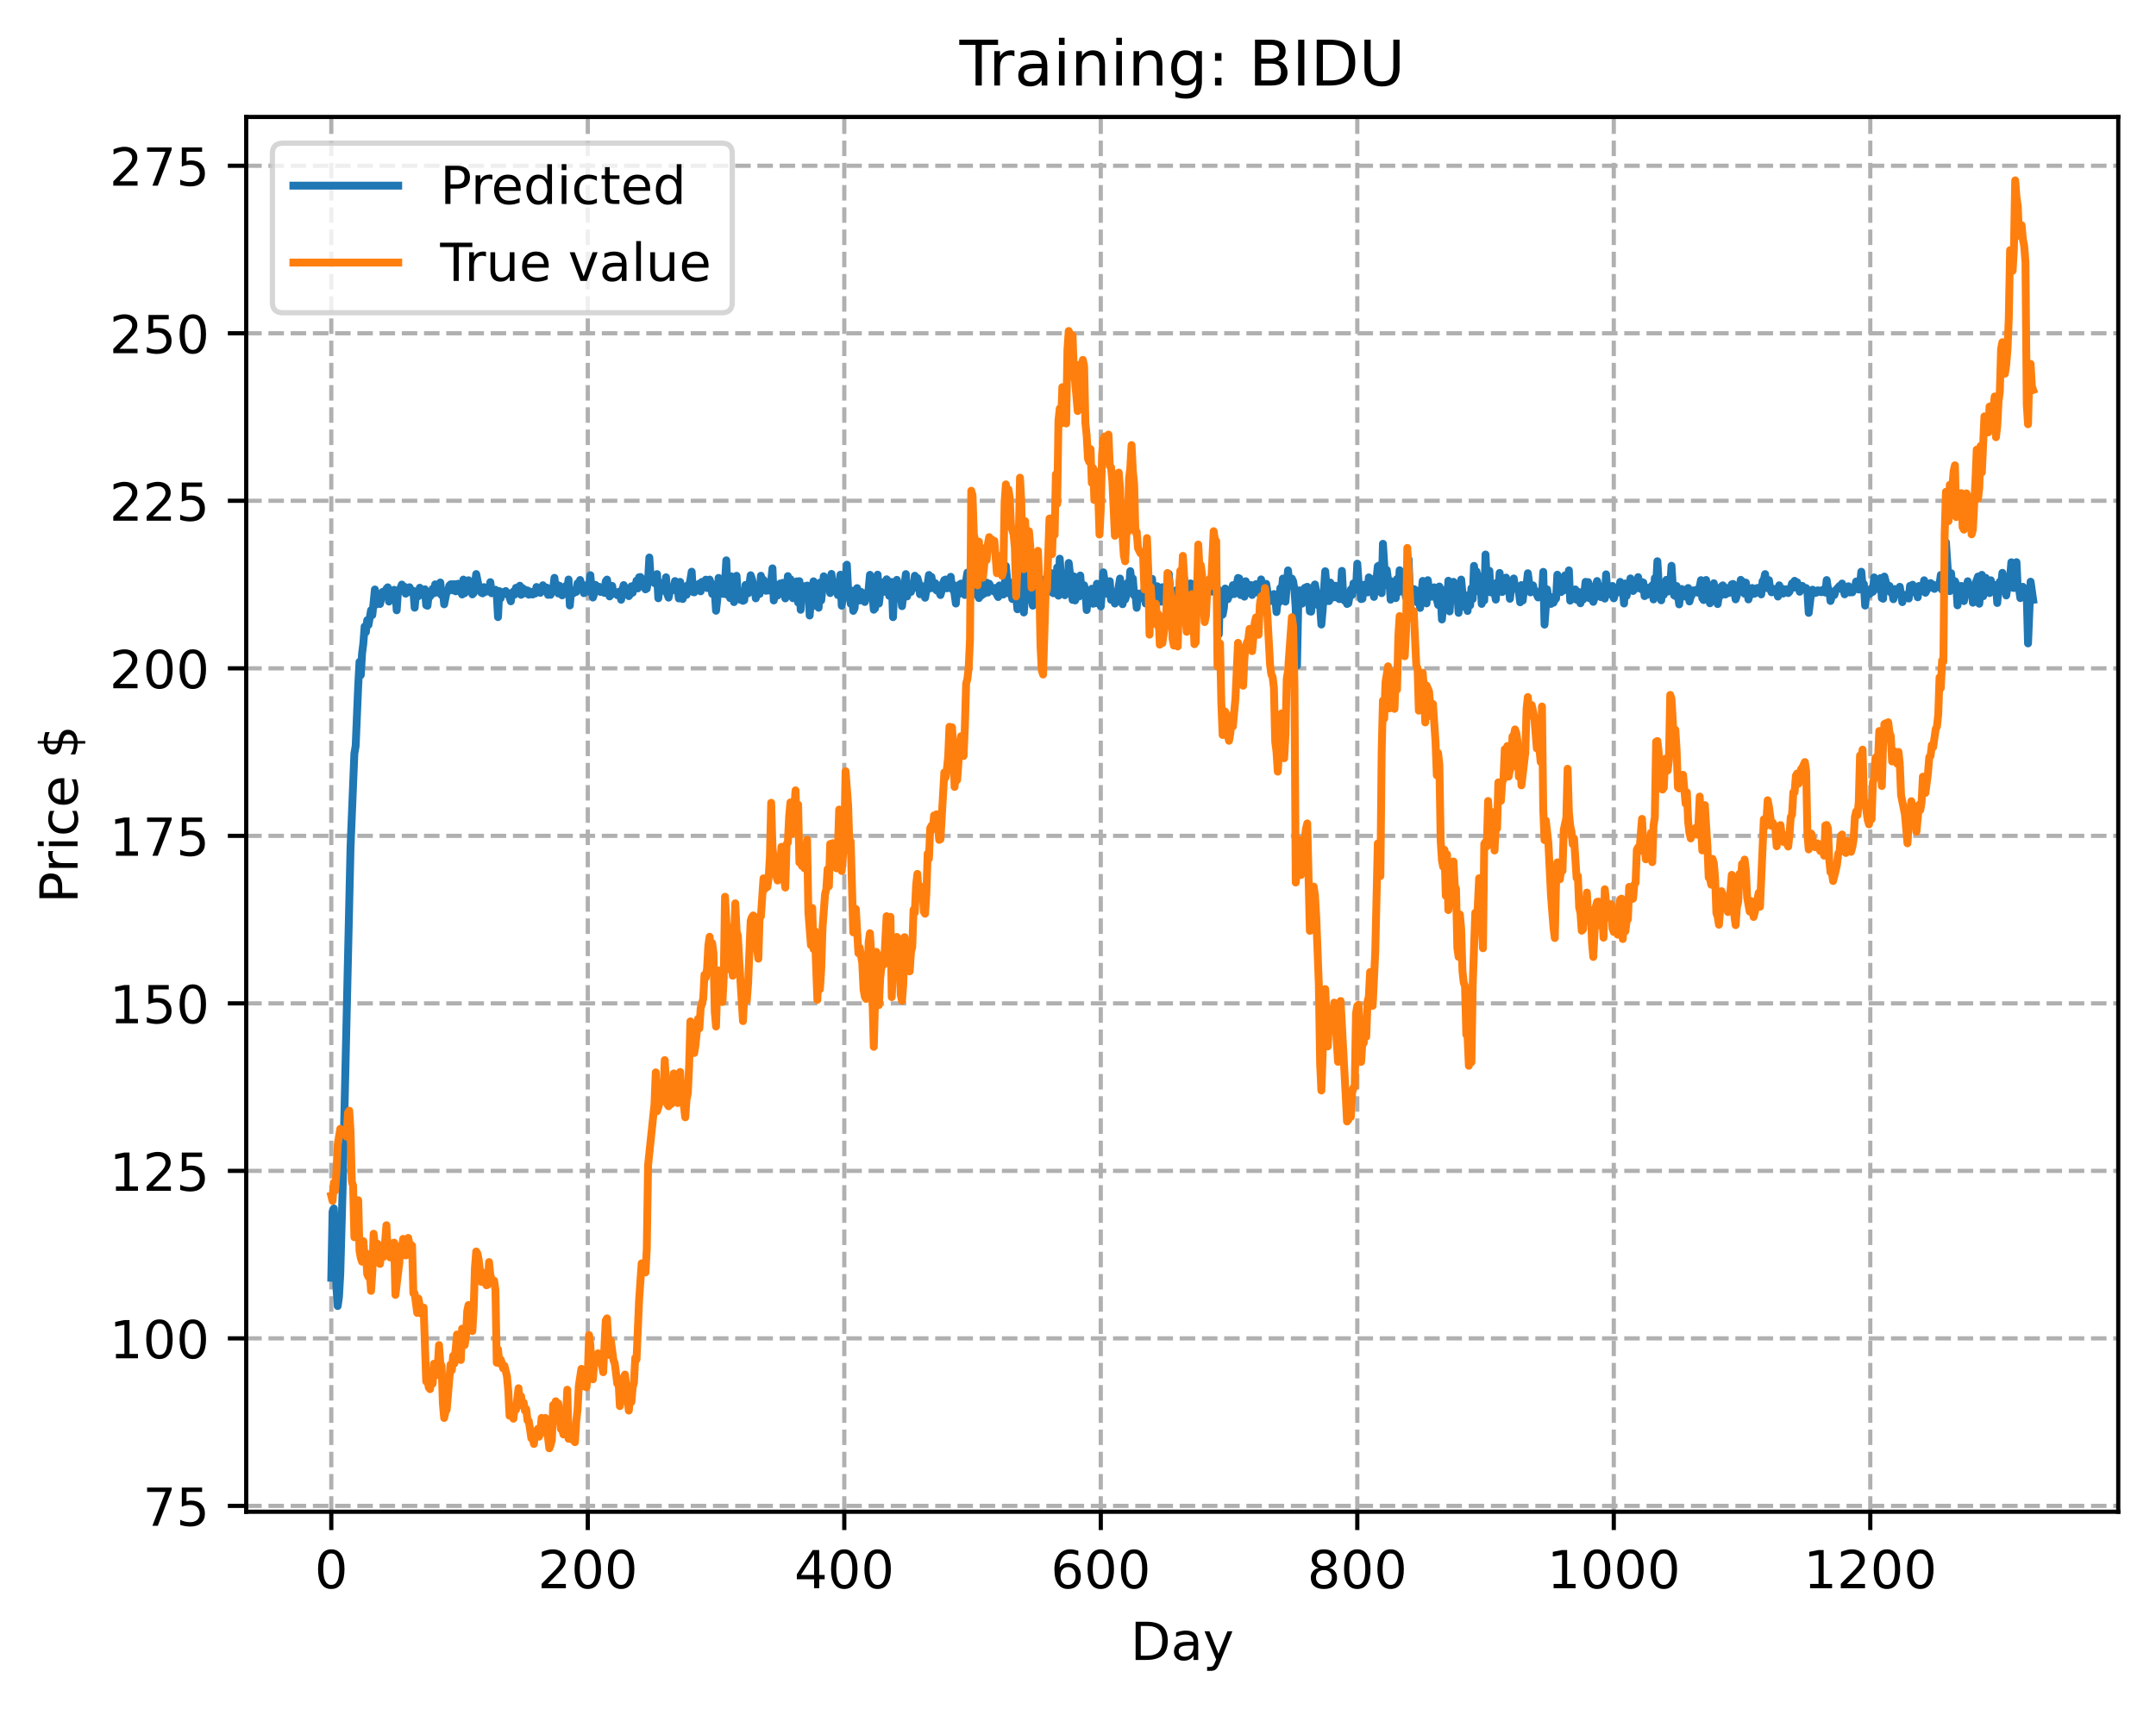 <?xml version="1.0" encoding="utf-8" standalone="no"?>
<!DOCTYPE svg PUBLIC "-//W3C//DTD SVG 1.1//EN"
  "http://www.w3.org/Graphics/SVG/1.1/DTD/svg11.dtd">
<!-- Created with matplotlib (https://matplotlib.org/) -->
<svg height="325.986pt" version="1.1" viewBox="0 0 411.286 325.986" width="411.286pt" xmlns="http://www.w3.org/2000/svg" xmlns:xlink="http://www.w3.org/1999/xlink">
 <defs>
  <style type="text/css">
*{stroke-linecap:butt;stroke-linejoin:round;}
  </style>
 </defs>
 <g id="figure_1">
  <g id="patch_1">
   <path d="M 0 325.986 
L 411.286 325.986 
L 411.286 0 
L 0 0 
z
" style="fill:#ffffff;"/>
  </g>
  <g id="axes_1">
   <g id="patch_2">
    <path d="M 46.966 288.43 
L 404.086 288.43 
L 404.086 22.318 
L 46.966 22.318 
z
" style="fill:#ffffff;"/>
   </g>
   <g id="matplotlib.axis_1">
    <g id="xtick_1">
     <g id="line2d_1">
      <path clip-path="url(#p711d5b0116)" d="M 63.198 288.43 
L 63.198 22.318 
" style="fill:none;stroke:#b0b0b0;stroke-dasharray:2.96,1.28;stroke-dashoffset:0;stroke-width:0.8;"/>
     </g>
     <g id="line2d_2">
      <defs>
       <path d="M 0 0 
L 0 3.5 
" id="m7e1fd66374" style="stroke:#000000;stroke-width:0.8;"/>
      </defs>
      <g>
       <use style="stroke:#000000;stroke-width:0.8;" x="63.198" xlink:href="#m7e1fd66374" y="288.43"/>
      </g>
     </g>
     <g id="text_1">
      <!-- 0 -->
      <defs>
       <path d="M 31.781 66.406 
Q 24.172 66.406 20.328 58.906 
Q 16.5 51.422 16.5 36.375 
Q 16.5 21.391 20.328 13.891 
Q 24.172 6.391 31.781 6.391 
Q 39.453 6.391 43.281 13.891 
Q 47.125 21.391 47.125 36.375 
Q 47.125 51.422 43.281 58.906 
Q 39.453 66.406 31.781 66.406 
z
M 31.781 74.219 
Q 44.047 74.219 50.516 64.516 
Q 56.984 54.828 56.984 36.375 
Q 56.984 17.969 50.516 8.266 
Q 44.047 -1.422 31.781 -1.422 
Q 19.531 -1.422 13.062 8.266 
Q 6.594 17.969 6.594 36.375 
Q 6.594 54.828 13.062 64.516 
Q 19.531 74.219 31.781 74.219 
z
" id="DejaVuSans-48"/>
      </defs>
      <g transform="translate(60.017 303.029)scale(0.1 -0.1)">
       <use xlink:href="#DejaVuSans-48"/>
      </g>
     </g>
    </g>
    <g id="xtick_2">
     <g id="line2d_3">
      <path clip-path="url(#p711d5b0116)" d="M 112.129 288.43 
L 112.129 22.318 
" style="fill:none;stroke:#b0b0b0;stroke-dasharray:2.96,1.28;stroke-dashoffset:0;stroke-width:0.8;"/>
     </g>
     <g id="line2d_4">
      <g>
       <use style="stroke:#000000;stroke-width:0.8;" x="112.129" xlink:href="#m7e1fd66374" y="288.43"/>
      </g>
     </g>
     <g id="text_2">
      <!-- 200 -->
      <defs>
       <path d="M 19.188 8.297 
L 53.609 8.297 
L 53.609 0 
L 7.328 0 
L 7.328 8.297 
Q 12.938 14.109 22.625 23.891 
Q 32.328 33.688 34.812 36.531 
Q 39.547 41.844 41.422 45.531 
Q 43.312 49.219 43.312 52.781 
Q 43.312 58.594 39.234 62.25 
Q 35.156 65.922 28.609 65.922 
Q 23.969 65.922 18.812 64.312 
Q 13.672 62.703 7.812 59.422 
L 7.812 69.391 
Q 13.766 71.781 18.938 73 
Q 24.125 74.219 28.422 74.219 
Q 39.75 74.219 46.484 68.547 
Q 53.219 62.891 53.219 53.422 
Q 53.219 48.922 51.531 44.891 
Q 49.859 40.875 45.406 35.406 
Q 44.188 33.984 37.641 27.219 
Q 31.109 20.453 19.188 8.297 
z
" id="DejaVuSans-50"/>
      </defs>
      <g transform="translate(102.585 303.029)scale(0.1 -0.1)">
       <use xlink:href="#DejaVuSans-50"/>
       <use x="63.623" xlink:href="#DejaVuSans-48"/>
       <use x="127.246" xlink:href="#DejaVuSans-48"/>
      </g>
     </g>
    </g>
    <g id="xtick_3">
     <g id="line2d_5">
      <path clip-path="url(#p711d5b0116)" d="M 161.06 288.43 
L 161.06 22.318 
" style="fill:none;stroke:#b0b0b0;stroke-dasharray:2.96,1.28;stroke-dashoffset:0;stroke-width:0.8;"/>
     </g>
     <g id="line2d_6">
      <g>
       <use style="stroke:#000000;stroke-width:0.8;" x="161.06" xlink:href="#m7e1fd66374" y="288.43"/>
      </g>
     </g>
     <g id="text_3">
      <!-- 400 -->
      <defs>
       <path d="M 37.797 64.312 
L 12.891 25.391 
L 37.797 25.391 
z
M 35.203 72.906 
L 47.609 72.906 
L 47.609 25.391 
L 58.016 25.391 
L 58.016 17.188 
L 47.609 17.188 
L 47.609 0 
L 37.797 0 
L 37.797 17.188 
L 4.891 17.188 
L 4.891 26.703 
z
" id="DejaVuSans-52"/>
      </defs>
      <g transform="translate(151.516 303.029)scale(0.1 -0.1)">
       <use xlink:href="#DejaVuSans-52"/>
       <use x="63.623" xlink:href="#DejaVuSans-48"/>
       <use x="127.246" xlink:href="#DejaVuSans-48"/>
      </g>
     </g>
    </g>
    <g id="xtick_4">
     <g id="line2d_7">
      <path clip-path="url(#p711d5b0116)" d="M 209.99 288.43 
L 209.99 22.318 
" style="fill:none;stroke:#b0b0b0;stroke-dasharray:2.96,1.28;stroke-dashoffset:0;stroke-width:0.8;"/>
     </g>
     <g id="line2d_8">
      <g>
       <use style="stroke:#000000;stroke-width:0.8;" x="209.99" xlink:href="#m7e1fd66374" y="288.43"/>
      </g>
     </g>
     <g id="text_4">
      <!-- 600 -->
      <defs>
       <path d="M 33.016 40.375 
Q 26.375 40.375 22.484 35.828 
Q 18.609 31.297 18.609 23.391 
Q 18.609 15.531 22.484 10.953 
Q 26.375 6.391 33.016 6.391 
Q 39.656 6.391 43.531 10.953 
Q 47.406 15.531 47.406 23.391 
Q 47.406 31.297 43.531 35.828 
Q 39.656 40.375 33.016 40.375 
z
M 52.594 71.297 
L 52.594 62.312 
Q 48.875 64.062 45.094 64.984 
Q 41.312 65.922 37.594 65.922 
Q 27.828 65.922 22.672 59.328 
Q 17.531 52.734 16.797 39.406 
Q 19.672 43.656 24.016 45.922 
Q 28.375 48.188 33.594 48.188 
Q 44.578 48.188 50.953 41.516 
Q 57.328 34.859 57.328 23.391 
Q 57.328 12.156 50.688 5.359 
Q 44.047 -1.422 33.016 -1.422 
Q 20.359 -1.422 13.672 8.266 
Q 6.984 17.969 6.984 36.375 
Q 6.984 53.656 15.188 63.938 
Q 23.391 74.219 37.203 74.219 
Q 40.922 74.219 44.703 73.484 
Q 48.484 72.75 52.594 71.297 
z
" id="DejaVuSans-54"/>
      </defs>
      <g transform="translate(200.446 303.029)scale(0.1 -0.1)">
       <use xlink:href="#DejaVuSans-54"/>
       <use x="63.623" xlink:href="#DejaVuSans-48"/>
       <use x="127.246" xlink:href="#DejaVuSans-48"/>
      </g>
     </g>
    </g>
    <g id="xtick_5">
     <g id="line2d_9">
      <path clip-path="url(#p711d5b0116)" d="M 258.921 288.43 
L 258.921 22.318 
" style="fill:none;stroke:#b0b0b0;stroke-dasharray:2.96,1.28;stroke-dashoffset:0;stroke-width:0.8;"/>
     </g>
     <g id="line2d_10">
      <g>
       <use style="stroke:#000000;stroke-width:0.8;" x="258.921" xlink:href="#m7e1fd66374" y="288.43"/>
      </g>
     </g>
     <g id="text_5">
      <!-- 800 -->
      <defs>
       <path d="M 31.781 34.625 
Q 24.75 34.625 20.719 30.859 
Q 16.703 27.094 16.703 20.516 
Q 16.703 13.922 20.719 10.156 
Q 24.75 6.391 31.781 6.391 
Q 38.812 6.391 42.859 10.172 
Q 46.922 13.969 46.922 20.516 
Q 46.922 27.094 42.891 30.859 
Q 38.875 34.625 31.781 34.625 
z
M 21.922 38.812 
Q 15.578 40.375 12.031 44.719 
Q 8.5 49.078 8.5 55.328 
Q 8.5 64.062 14.719 69.141 
Q 20.953 74.219 31.781 74.219 
Q 42.672 74.219 48.875 69.141 
Q 55.078 64.062 55.078 55.328 
Q 55.078 49.078 51.531 44.719 
Q 48 40.375 41.703 38.812 
Q 48.828 37.156 52.797 32.312 
Q 56.781 27.484 56.781 20.516 
Q 56.781 9.906 50.312 4.234 
Q 43.844 -1.422 31.781 -1.422 
Q 19.734 -1.422 13.25 4.234 
Q 6.781 9.906 6.781 20.516 
Q 6.781 27.484 10.781 32.312 
Q 14.797 37.156 21.922 38.812 
z
M 18.312 54.391 
Q 18.312 48.734 21.844 45.562 
Q 25.391 42.391 31.781 42.391 
Q 38.141 42.391 41.719 45.562 
Q 45.312 48.734 45.312 54.391 
Q 45.312 60.062 41.719 63.234 
Q 38.141 66.406 31.781 66.406 
Q 25.391 66.406 21.844 63.234 
Q 18.312 60.062 18.312 54.391 
z
" id="DejaVuSans-56"/>
      </defs>
      <g transform="translate(249.377 303.029)scale(0.1 -0.1)">
       <use xlink:href="#DejaVuSans-56"/>
       <use x="63.623" xlink:href="#DejaVuSans-48"/>
       <use x="127.246" xlink:href="#DejaVuSans-48"/>
      </g>
     </g>
    </g>
    <g id="xtick_6">
     <g id="line2d_11">
      <path clip-path="url(#p711d5b0116)" d="M 307.851 288.43 
L 307.851 22.318 
" style="fill:none;stroke:#b0b0b0;stroke-dasharray:2.96,1.28;stroke-dashoffset:0;stroke-width:0.8;"/>
     </g>
     <g id="line2d_12">
      <g>
       <use style="stroke:#000000;stroke-width:0.8;" x="307.851" xlink:href="#m7e1fd66374" y="288.43"/>
      </g>
     </g>
     <g id="text_6">
      <!-- 1000 -->
      <defs>
       <path d="M 12.406 8.297 
L 28.516 8.297 
L 28.516 63.922 
L 10.984 60.406 
L 10.984 69.391 
L 28.422 72.906 
L 38.281 72.906 
L 38.281 8.297 
L 54.391 8.297 
L 54.391 0 
L 12.406 0 
z
" id="DejaVuSans-49"/>
      </defs>
      <g transform="translate(295.126 303.029)scale(0.1 -0.1)">
       <use xlink:href="#DejaVuSans-49"/>
       <use x="63.623" xlink:href="#DejaVuSans-48"/>
       <use x="127.246" xlink:href="#DejaVuSans-48"/>
       <use x="190.869" xlink:href="#DejaVuSans-48"/>
      </g>
     </g>
    </g>
    <g id="xtick_7">
     <g id="line2d_13">
      <path clip-path="url(#p711d5b0116)" d="M 356.782 288.43 
L 356.782 22.318 
" style="fill:none;stroke:#b0b0b0;stroke-dasharray:2.96,1.28;stroke-dashoffset:0;stroke-width:0.8;"/>
     </g>
     <g id="line2d_14">
      <g>
       <use style="stroke:#000000;stroke-width:0.8;" x="356.782" xlink:href="#m7e1fd66374" y="288.43"/>
      </g>
     </g>
     <g id="text_7">
      <!-- 1200 -->
      <g transform="translate(344.057 303.029)scale(0.1 -0.1)">
       <use xlink:href="#DejaVuSans-49"/>
       <use x="63.623" xlink:href="#DejaVuSans-50"/>
       <use x="127.246" xlink:href="#DejaVuSans-48"/>
       <use x="190.869" xlink:href="#DejaVuSans-48"/>
      </g>
     </g>
    </g>
    <g id="text_8">
     <!-- Day -->
     <defs>
      <path d="M 19.672 64.797 
L 19.672 8.109 
L 31.594 8.109 
Q 46.688 8.109 53.688 14.938 
Q 60.688 21.781 60.688 36.531 
Q 60.688 51.172 53.688 57.984 
Q 46.688 64.797 31.594 64.797 
z
M 9.812 72.906 
L 30.078 72.906 
Q 51.266 72.906 61.172 64.094 
Q 71.094 55.281 71.094 36.531 
Q 71.094 17.672 61.125 8.828 
Q 51.172 0 30.078 0 
L 9.812 0 
z
" id="DejaVuSans-68"/>
      <path d="M 34.281 27.484 
Q 23.391 27.484 19.188 25 
Q 14.984 22.516 14.984 16.5 
Q 14.984 11.719 18.141 8.906 
Q 21.297 6.109 26.703 6.109 
Q 34.188 6.109 38.703 11.406 
Q 43.219 16.703 43.219 25.484 
L 43.219 27.484 
z
M 52.203 31.203 
L 52.203 0 
L 43.219 0 
L 43.219 8.297 
Q 40.141 3.328 35.547 0.953 
Q 30.953 -1.422 24.312 -1.422 
Q 15.922 -1.422 10.953 3.297 
Q 6 8.016 6 15.922 
Q 6 25.141 12.172 29.828 
Q 18.359 34.516 30.609 34.516 
L 43.219 34.516 
L 43.219 35.406 
Q 43.219 41.609 39.141 45 
Q 35.062 48.391 27.688 48.391 
Q 23 48.391 18.547 47.266 
Q 14.109 46.141 10.016 43.891 
L 10.016 52.203 
Q 14.938 54.109 19.578 55.047 
Q 24.219 56 28.609 56 
Q 40.484 56 46.344 49.844 
Q 52.203 43.703 52.203 31.203 
z
" id="DejaVuSans-97"/>
      <path d="M 32.172 -5.078 
Q 28.375 -14.844 24.75 -17.812 
Q 21.141 -20.797 15.094 -20.797 
L 7.906 -20.797 
L 7.906 -13.281 
L 13.188 -13.281 
Q 16.891 -13.281 18.938 -11.516 
Q 21 -9.766 23.484 -3.219 
L 25.094 0.875 
L 2.984 54.688 
L 12.5 54.688 
L 29.594 11.922 
L 46.688 54.688 
L 56.203 54.688 
z
" id="DejaVuSans-121"/>
     </defs>
     <g transform="translate(215.652 316.707)scale(0.1 -0.1)">
      <use xlink:href="#DejaVuSans-68"/>
      <use x="77.002" xlink:href="#DejaVuSans-97"/>
      <use x="138.281" xlink:href="#DejaVuSans-121"/>
     </g>
    </g>
   </g>
   <g id="matplotlib.axis_2">
    <g id="ytick_1">
     <g id="line2d_15">
      <path clip-path="url(#p711d5b0116)" d="M 46.966 287.316 
L 404.086 287.316 
" style="fill:none;stroke:#b0b0b0;stroke-dasharray:2.96,1.28;stroke-dashoffset:0;stroke-width:0.8;"/>
     </g>
     <g id="line2d_16">
      <defs>
       <path d="M 0 0 
L -3.5 0 
" id="mb3df649abc" style="stroke:#000000;stroke-width:0.8;"/>
      </defs>
      <g>
       <use style="stroke:#000000;stroke-width:0.8;" x="46.966" xlink:href="#mb3df649abc" y="287.316"/>
      </g>
     </g>
     <g id="text_9">
      <!-- 75 -->
      <defs>
       <path d="M 8.203 72.906 
L 55.078 72.906 
L 55.078 68.703 
L 28.609 0 
L 18.312 0 
L 43.219 64.594 
L 8.203 64.594 
z
" id="DejaVuSans-55"/>
       <path d="M 10.797 72.906 
L 49.516 72.906 
L 49.516 64.594 
L 19.828 64.594 
L 19.828 46.734 
Q 21.969 47.469 24.109 47.828 
Q 26.266 48.188 28.422 48.188 
Q 40.625 48.188 47.75 41.5 
Q 54.891 34.812 54.891 23.391 
Q 54.891 11.625 47.562 5.094 
Q 40.234 -1.422 26.906 -1.422 
Q 22.312 -1.422 17.547 -0.641 
Q 12.797 0.141 7.719 1.703 
L 7.719 11.625 
Q 12.109 9.234 16.797 8.062 
Q 21.484 6.891 26.703 6.891 
Q 35.156 6.891 40.078 11.328 
Q 45.016 15.766 45.016 23.391 
Q 45.016 31 40.078 35.438 
Q 35.156 39.891 26.703 39.891 
Q 22.75 39.891 18.812 39.016 
Q 14.891 38.141 10.797 36.281 
z
" id="DejaVuSans-53"/>
      </defs>
      <g transform="translate(27.241 291.115)scale(0.1 -0.1)">
       <use xlink:href="#DejaVuSans-55"/>
       <use x="63.623" xlink:href="#DejaVuSans-53"/>
      </g>
     </g>
    </g>
    <g id="ytick_2">
     <g id="line2d_17">
      <path clip-path="url(#p711d5b0116)" d="M 46.966 255.355 
L 404.086 255.355 
" style="fill:none;stroke:#b0b0b0;stroke-dasharray:2.96,1.28;stroke-dashoffset:0;stroke-width:0.8;"/>
     </g>
     <g id="line2d_18">
      <g>
       <use style="stroke:#000000;stroke-width:0.8;" x="46.966" xlink:href="#mb3df649abc" y="255.355"/>
      </g>
     </g>
     <g id="text_10">
      <!-- 100 -->
      <g transform="translate(20.878 259.154)scale(0.1 -0.1)">
       <use xlink:href="#DejaVuSans-49"/>
       <use x="63.623" xlink:href="#DejaVuSans-48"/>
       <use x="127.246" xlink:href="#DejaVuSans-48"/>
      </g>
     </g>
    </g>
    <g id="ytick_3">
     <g id="line2d_19">
      <path clip-path="url(#p711d5b0116)" d="M 46.966 223.394 
L 404.086 223.394 
" style="fill:none;stroke:#b0b0b0;stroke-dasharray:2.96,1.28;stroke-dashoffset:0;stroke-width:0.8;"/>
     </g>
     <g id="line2d_20">
      <g>
       <use style="stroke:#000000;stroke-width:0.8;" x="46.966" xlink:href="#mb3df649abc" y="223.394"/>
      </g>
     </g>
     <g id="text_11">
      <!-- 125 -->
      <g transform="translate(20.878 227.193)scale(0.1 -0.1)">
       <use xlink:href="#DejaVuSans-49"/>
       <use x="63.623" xlink:href="#DejaVuSans-50"/>
       <use x="127.246" xlink:href="#DejaVuSans-53"/>
      </g>
     </g>
    </g>
    <g id="ytick_4">
     <g id="line2d_21">
      <path clip-path="url(#p711d5b0116)" d="M 46.966 191.433 
L 404.086 191.433 
" style="fill:none;stroke:#b0b0b0;stroke-dasharray:2.96,1.28;stroke-dashoffset:0;stroke-width:0.8;"/>
     </g>
     <g id="line2d_22">
      <g>
       <use style="stroke:#000000;stroke-width:0.8;" x="46.966" xlink:href="#mb3df649abc" y="191.433"/>
      </g>
     </g>
     <g id="text_12">
      <!-- 150 -->
      <g transform="translate(20.878 195.232)scale(0.1 -0.1)">
       <use xlink:href="#DejaVuSans-49"/>
       <use x="63.623" xlink:href="#DejaVuSans-53"/>
       <use x="127.246" xlink:href="#DejaVuSans-48"/>
      </g>
     </g>
    </g>
    <g id="ytick_5">
     <g id="line2d_23">
      <path clip-path="url(#p711d5b0116)" d="M 46.966 159.472 
L 404.086 159.472 
" style="fill:none;stroke:#b0b0b0;stroke-dasharray:2.96,1.28;stroke-dashoffset:0;stroke-width:0.8;"/>
     </g>
     <g id="line2d_24">
      <g>
       <use style="stroke:#000000;stroke-width:0.8;" x="46.966" xlink:href="#mb3df649abc" y="159.472"/>
      </g>
     </g>
     <g id="text_13">
      <!-- 175 -->
      <g transform="translate(20.878 163.271)scale(0.1 -0.1)">
       <use xlink:href="#DejaVuSans-49"/>
       <use x="63.623" xlink:href="#DejaVuSans-55"/>
       <use x="127.246" xlink:href="#DejaVuSans-53"/>
      </g>
     </g>
    </g>
    <g id="ytick_6">
     <g id="line2d_25">
      <path clip-path="url(#p711d5b0116)" d="M 46.966 127.51 
L 404.086 127.51 
" style="fill:none;stroke:#b0b0b0;stroke-dasharray:2.96,1.28;stroke-dashoffset:0;stroke-width:0.8;"/>
     </g>
     <g id="line2d_26">
      <g>
       <use style="stroke:#000000;stroke-width:0.8;" x="46.966" xlink:href="#mb3df649abc" y="127.51"/>
      </g>
     </g>
     <g id="text_14">
      <!-- 200 -->
      <g transform="translate(20.878 131.31)scale(0.1 -0.1)">
       <use xlink:href="#DejaVuSans-50"/>
       <use x="63.623" xlink:href="#DejaVuSans-48"/>
       <use x="127.246" xlink:href="#DejaVuSans-48"/>
      </g>
     </g>
    </g>
    <g id="ytick_7">
     <g id="line2d_27">
      <path clip-path="url(#p711d5b0116)" d="M 46.966 95.549 
L 404.086 95.549 
" style="fill:none;stroke:#b0b0b0;stroke-dasharray:2.96,1.28;stroke-dashoffset:0;stroke-width:0.8;"/>
     </g>
     <g id="line2d_28">
      <g>
       <use style="stroke:#000000;stroke-width:0.8;" x="46.966" xlink:href="#mb3df649abc" y="95.549"/>
      </g>
     </g>
     <g id="text_15">
      <!-- 225 -->
      <g transform="translate(20.878 99.349)scale(0.1 -0.1)">
       <use xlink:href="#DejaVuSans-50"/>
       <use x="63.623" xlink:href="#DejaVuSans-50"/>
       <use x="127.246" xlink:href="#DejaVuSans-53"/>
      </g>
     </g>
    </g>
    <g id="ytick_8">
     <g id="line2d_29">
      <path clip-path="url(#p711d5b0116)" d="M 46.966 63.588 
L 404.086 63.588 
" style="fill:none;stroke:#b0b0b0;stroke-dasharray:2.96,1.28;stroke-dashoffset:0;stroke-width:0.8;"/>
     </g>
     <g id="line2d_30">
      <g>
       <use style="stroke:#000000;stroke-width:0.8;" x="46.966" xlink:href="#mb3df649abc" y="63.588"/>
      </g>
     </g>
     <g id="text_16">
      <!-- 250 -->
      <g transform="translate(20.878 67.387)scale(0.1 -0.1)">
       <use xlink:href="#DejaVuSans-50"/>
       <use x="63.623" xlink:href="#DejaVuSans-53"/>
       <use x="127.246" xlink:href="#DejaVuSans-48"/>
      </g>
     </g>
    </g>
    <g id="ytick_9">
     <g id="line2d_31">
      <path clip-path="url(#p711d5b0116)" d="M 46.966 31.627 
L 404.086 31.627 
" style="fill:none;stroke:#b0b0b0;stroke-dasharray:2.96,1.28;stroke-dashoffset:0;stroke-width:0.8;"/>
     </g>
     <g id="line2d_32">
      <g>
       <use style="stroke:#000000;stroke-width:0.8;" x="46.966" xlink:href="#mb3df649abc" y="31.627"/>
      </g>
     </g>
     <g id="text_17">
      <!-- 275 -->
      <g transform="translate(20.878 35.426)scale(0.1 -0.1)">
       <use xlink:href="#DejaVuSans-50"/>
       <use x="63.623" xlink:href="#DejaVuSans-55"/>
       <use x="127.246" xlink:href="#DejaVuSans-53"/>
      </g>
     </g>
    </g>
    <g id="text_18">
     <!-- Price $ -->
     <defs>
      <path d="M 19.672 64.797 
L 19.672 37.406 
L 32.078 37.406 
Q 38.969 37.406 42.719 40.969 
Q 46.484 44.531 46.484 51.125 
Q 46.484 57.672 42.719 61.234 
Q 38.969 64.797 32.078 64.797 
z
M 9.812 72.906 
L 32.078 72.906 
Q 44.344 72.906 50.609 67.359 
Q 56.891 61.812 56.891 51.125 
Q 56.891 40.328 50.609 34.812 
Q 44.344 29.297 32.078 29.297 
L 19.672 29.297 
L 19.672 0 
L 9.812 0 
z
" id="DejaVuSans-80"/>
      <path d="M 41.109 46.297 
Q 39.594 47.172 37.812 47.578 
Q 36.031 48 33.891 48 
Q 26.266 48 22.188 43.047 
Q 18.109 38.094 18.109 28.812 
L 18.109 0 
L 9.078 0 
L 9.078 54.688 
L 18.109 54.688 
L 18.109 46.188 
Q 20.953 51.172 25.484 53.578 
Q 30.031 56 36.531 56 
Q 37.453 56 38.578 55.875 
Q 39.703 55.766 41.062 55.516 
z
" id="DejaVuSans-114"/>
      <path d="M 9.422 54.688 
L 18.406 54.688 
L 18.406 0 
L 9.422 0 
z
M 9.422 75.984 
L 18.406 75.984 
L 18.406 64.594 
L 9.422 64.594 
z
" id="DejaVuSans-105"/>
      <path d="M 48.781 52.594 
L 48.781 44.188 
Q 44.969 46.297 41.141 47.344 
Q 37.312 48.391 33.406 48.391 
Q 24.656 48.391 19.812 42.844 
Q 14.984 37.312 14.984 27.297 
Q 14.984 17.281 19.812 11.734 
Q 24.656 6.203 33.406 6.203 
Q 37.312 6.203 41.141 7.25 
Q 44.969 8.297 48.781 10.406 
L 48.781 2.094 
Q 45.016 0.344 40.984 -0.531 
Q 36.969 -1.422 32.422 -1.422 
Q 20.062 -1.422 12.781 6.344 
Q 5.516 14.109 5.516 27.297 
Q 5.516 40.672 12.859 48.328 
Q 20.219 56 33.016 56 
Q 37.156 56 41.109 55.141 
Q 45.062 54.297 48.781 52.594 
z
" id="DejaVuSans-99"/>
      <path d="M 56.203 29.594 
L 56.203 25.203 
L 14.891 25.203 
Q 15.484 15.922 20.484 11.062 
Q 25.484 6.203 34.422 6.203 
Q 39.594 6.203 44.453 7.469 
Q 49.312 8.734 54.109 11.281 
L 54.109 2.781 
Q 49.266 0.734 44.188 -0.344 
Q 39.109 -1.422 33.891 -1.422 
Q 20.797 -1.422 13.156 6.188 
Q 5.516 13.812 5.516 26.812 
Q 5.516 40.234 12.766 48.109 
Q 20.016 56 32.328 56 
Q 43.359 56 49.781 48.891 
Q 56.203 41.797 56.203 29.594 
z
M 47.219 32.234 
Q 47.125 39.594 43.094 43.984 
Q 39.062 48.391 32.422 48.391 
Q 24.906 48.391 20.391 44.141 
Q 15.875 39.891 15.188 32.172 
z
" id="DejaVuSans-101"/>
      <path id="DejaVuSans-32"/>
      <path d="M 33.797 -14.703 
L 28.906 -14.703 
L 28.859 0 
Q 23.734 0.094 18.609 1.188 
Q 13.484 2.297 8.297 4.5 
L 8.297 13.281 
Q 13.281 10.156 18.375 8.562 
Q 23.484 6.984 28.906 6.938 
L 28.906 29.203 
Q 18.109 30.953 13.203 35.156 
Q 8.297 39.359 8.297 46.688 
Q 8.297 54.641 13.625 59.219 
Q 18.953 63.812 28.906 64.5 
L 28.906 75.984 
L 33.797 75.984 
L 33.797 64.656 
Q 38.328 64.453 42.578 63.688 
Q 46.828 62.938 50.875 61.625 
L 50.875 53.078 
Q 46.828 55.125 42.547 56.25 
Q 38.281 57.375 33.797 57.562 
L 33.797 36.719 
Q 44.875 35.016 50.094 30.609 
Q 55.328 26.219 55.328 18.609 
Q 55.328 10.359 49.781 5.594 
Q 44.234 0.828 33.797 0.094 
z
M 28.906 37.594 
L 28.906 57.625 
Q 23.25 56.984 20.266 54.391 
Q 17.281 51.812 17.281 47.516 
Q 17.281 43.312 20.031 40.969 
Q 22.797 38.625 28.906 37.594 
z
M 33.797 28.219 
L 33.797 7.078 
Q 39.984 7.906 43.141 10.594 
Q 46.297 13.281 46.297 17.672 
Q 46.297 21.969 43.281 24.5 
Q 40.281 27.047 33.797 28.219 
z
" id="DejaVuSans-36"/>
     </defs>
     <g transform="translate(14.798 172.342)rotate(-90)scale(0.1 -0.1)">
      <use xlink:href="#DejaVuSans-80"/>
      <use x="58.553" xlink:href="#DejaVuSans-114"/>
      <use x="99.666" xlink:href="#DejaVuSans-105"/>
      <use x="127.449" xlink:href="#DejaVuSans-99"/>
      <use x="182.43" xlink:href="#DejaVuSans-101"/>
      <use x="243.953" xlink:href="#DejaVuSans-32"/>
      <use x="275.74" xlink:href="#DejaVuSans-36"/>
     </g>
    </g>
   </g>
   <g id="line2d_33">
    <path clip-path="url(#p711d5b0116)" d="M 63.198 243.782 
L 63.443 231.191 
L 63.688 230.559 
L 63.932 236.114 
L 64.177 245.644 
L 64.422 249.187 
L 64.666 247.447 
L 64.911 243.057 
L 65.4 225.349 
L 66.868 161.667 
L 67.602 143.777 
L 67.847 142.349 
L 68.336 130.754 
L 68.581 126.274 
L 68.825 128.816 
L 69.07 124.679 
L 69.315 122.737 
L 69.559 119.535 
L 69.804 120.606 
L 70.049 118.328 
L 70.293 119.233 
L 70.783 116.423 
L 71.027 117.349 
L 71.517 112.469 
L 71.761 115.341 
L 72.006 114.988 
L 72.251 113.331 
L 72.495 115.243 
L 72.984 112.933 
L 73.229 113.829 
L 73.474 113.651 
L 73.718 112.329 
L 73.963 112.057 
L 74.208 114.778 
L 74.452 113.492 
L 74.697 113.367 
L 74.942 112.651 
L 75.186 112.524 
L 75.431 112.811 
L 75.676 116.444 
L 75.92 112.803 
L 76.165 112.777 
L 76.654 111.529 
L 76.899 112.679 
L 77.144 111.936 
L 77.388 113.27 
L 77.633 113.079 
L 77.878 112.168 
L 78.122 112.038 
L 78.367 112.977 
L 78.611 112.638 
L 78.856 112.726 
L 79.101 115.945 
L 79.345 113.33 
L 79.59 113.876 
L 79.835 113.734 
L 80.079 112.138 
L 80.324 113.453 
L 80.569 113.26 
L 81.058 112.433 
L 81.303 115.472 
L 81.547 115.575 
L 81.792 113.438 
L 82.037 113.81 
L 82.281 113.33 
L 82.526 112.336 
L 82.771 113.195 
L 83.015 111.489 
L 83.26 112.89 
L 83.505 113.07 
L 83.994 111.133 
L 84.239 113.552 
L 84.483 112.839 
L 84.728 115.299 
L 85.217 112.819 
L 85.462 112.82 
L 85.706 111.748 
L 85.951 111.491 
L 86.196 111.461 
L 86.44 112.652 
L 86.685 111.458 
L 86.93 112.823 
L 87.174 111.436 
L 87.419 111.38 
L 87.664 112.54 
L 88.153 113.427 
L 88.398 110.58 
L 88.642 113.184 
L 88.887 112.721 
L 89.132 111.991 
L 89.376 110.707 
L 90.11 113.409 
L 90.355 113.162 
L 90.844 109.524 
L 91.333 111.982 
L 91.823 113.09 
L 92.067 113.212 
L 92.312 112.016 
L 92.557 112.926 
L 93.046 112.815 
L 93.291 112.611 
L 93.535 111.069 
L 93.78 113.188 
L 94.025 112.766 
L 94.269 112.918 
L 94.514 112.516 
L 94.759 113.256 
L 95.003 117.743 
L 95.248 112.779 
L 95.493 114.179 
L 95.737 112.954 
L 95.982 113.231 
L 96.227 113.333 
L 96.471 112.767 
L 96.716 113.162 
L 96.96 113.24 
L 97.45 114.728 
L 97.694 113.106 
L 97.939 112.866 
L 98.184 113.439 
L 98.428 112.149 
L 98.673 112.879 
L 98.918 112.075 
L 99.162 111.75 
L 99.407 113.487 
L 99.652 112.188 
L 99.896 113.243 
L 100.141 112.497 
L 100.386 113.202 
L 100.63 112.653 
L 100.875 113.467 
L 101.12 112.871 
L 101.364 113.385 
L 101.609 113.428 
L 101.854 112.862 
L 102.098 113.244 
L 102.343 111.992 
L 102.587 112.698 
L 102.832 112.371 
L 103.077 113.114 
L 103.566 111.664 
L 103.811 112.618 
L 104.055 112.811 
L 104.3 112.109 
L 104.545 113.497 
L 104.789 113.096 
L 105.034 113.49 
L 105.279 112.643 
L 105.523 112.379 
L 105.768 110.249 
L 106.013 112.751 
L 106.257 111.54 
L 106.502 113.23 
L 106.747 111.769 
L 106.991 113.184 
L 107.236 113.595 
L 107.481 112.82 
L 107.725 113.098 
L 107.97 111.762 
L 108.215 112.408 
L 108.459 110.567 
L 108.704 115.523 
L 108.948 112.73 
L 109.193 112.648 
L 109.438 113.167 
L 109.682 112.705 
L 109.927 112.936 
L 110.172 111.283 
L 110.416 111.648 
L 110.661 110.653 
L 110.906 111.448 
L 111.15 111.537 
L 111.395 113.179 
L 111.884 112.19 
L 112.129 112.856 
L 112.374 111.634 
L 112.618 109.74 
L 112.863 112.574 
L 113.108 114.007 
L 113.352 113.253 
L 113.597 111.584 
L 114.086 112.747 
L 114.331 111.963 
L 114.575 112.945 
L 114.82 112.701 
L 115.065 112.731 
L 115.309 113.127 
L 115.554 110.899 
L 115.799 110.58 
L 116.288 113.796 
L 116.533 113.489 
L 116.777 111.786 
L 117.022 113.279 
L 117.267 113.249 
L 117.511 112.978 
L 117.756 113.561 
L 118.001 113.476 
L 118.245 112.831 
L 118.49 114.431 
L 118.735 112.523 
L 118.979 111.63 
L 119.224 112.315 
L 119.469 112.323 
L 119.713 113.472 
L 119.958 113.74 
L 120.203 113.404 
L 120.447 111.863 
L 120.692 113.09 
L 120.936 111.703 
L 121.181 112.145 
L 121.426 110.778 
L 121.67 112.269 
L 121.915 110.134 
L 122.16 110.084 
L 122.404 110.458 
L 122.649 110.506 
L 122.894 111.772 
L 123.138 112.448 
L 123.383 112.293 
L 123.628 110.697 
L 123.872 106.368 
L 124.117 110.277 
L 124.362 110.487 
L 124.606 110.403 
L 124.851 111.265 
L 125.34 109.53 
L 125.585 114.15 
L 125.83 111.97 
L 126.074 111.92 
L 126.319 112.059 
L 126.563 111.145 
L 126.808 112.773 
L 127.053 110.142 
L 127.297 113.337 
L 127.542 114.027 
L 127.787 112.876 
L 128.031 112.536 
L 128.276 112.64 
L 128.521 112.123 
L 128.765 110.86 
L 129.01 112.594 
L 129.255 112.191 
L 129.499 114.184 
L 129.744 111.021 
L 129.989 112.019 
L 130.233 114.296 
L 130.478 112.506 
L 130.723 113.453 
L 130.967 113.49 
L 131.212 111.645 
L 131.457 112.13 
L 131.946 109.076 
L 132.191 112.944 
L 132.435 113.021 
L 133.169 111.525 
L 133.414 111.345 
L 133.658 112.825 
L 133.903 111.021 
L 134.148 111.773 
L 134.392 111.941 
L 134.637 110.594 
L 134.882 112.201 
L 135.126 111.573 
L 135.371 110.581 
L 135.616 111.357 
L 135.86 113.306 
L 136.105 111.522 
L 136.35 112.936 
L 136.594 116.526 
L 136.839 114.322 
L 137.084 110.257 
L 137.573 113.223 
L 138.062 113.322 
L 138.307 111.138 
L 138.551 106.906 
L 138.796 113.519 
L 139.041 113.336 
L 139.285 114.118 
L 139.53 109.967 
L 140.019 114.878 
L 140.264 110.55 
L 140.509 109.857 
L 140.753 113.819 
L 140.998 112.82 
L 141.243 114.443 
L 141.487 114.128 
L 141.732 114.636 
L 141.977 114.515 
L 142.221 111.599 
L 142.711 113.216 
L 143.2 109.752 
L 143.445 110.46 
L 143.689 111.609 
L 143.934 111.904 
L 144.178 114.164 
L 144.423 112.839 
L 144.668 112.821 
L 144.912 113.327 
L 145.157 109.851 
L 145.402 112.152 
L 145.646 110.613 
L 145.891 111.067 
L 146.136 112.722 
L 146.38 111.737 
L 146.625 112.671 
L 147.114 110.869 
L 147.359 108.433 
L 147.604 114.566 
L 147.848 113.192 
L 148.093 112.723 
L 148.338 113.629 
L 148.582 113.099 
L 148.827 111.33 
L 149.072 112.931 
L 149.316 111.198 
L 149.806 114.179 
L 150.05 113.441 
L 150.295 109.914 
L 150.539 112.105 
L 150.784 110.5 
L 151.029 111.051 
L 151.273 114.144 
L 151.518 111.955 
L 152.007 110.914 
L 152.252 114.966 
L 152.497 110.886 
L 152.741 116.345 
L 152.986 112.338 
L 153.231 113.949 
L 153.475 111.838 
L 153.72 113.964 
L 153.965 111.716 
L 154.209 111.787 
L 154.454 117.44 
L 154.699 114.509 
L 154.943 114.7 
L 155.188 110.909 
L 155.433 115.549 
L 155.677 112.012 
L 155.922 114.837 
L 156.166 115.957 
L 156.411 111.168 
L 156.656 114.567 
L 157.145 109.954 
L 157.39 110.743 
L 157.634 111.078 
L 157.879 111.662 
L 158.124 110.746 
L 158.368 113.157 
L 158.613 109.494 
L 158.858 111.959 
L 159.102 111.928 
L 159.347 112.752 
L 159.592 112.457 
L 159.836 113.546 
L 160.326 109.648 
L 160.57 115.568 
L 161.06 111.631 
L 161.304 111.537 
L 161.549 107.739 
L 161.794 112.681 
L 162.038 113.158 
L 162.283 115.203 
L 162.527 112.694 
L 162.772 116.556 
L 163.017 116.038 
L 163.261 113.258 
L 163.506 112.205 
L 163.751 114.512 
L 163.995 114.577 
L 164.24 112.918 
L 164.485 113.472 
L 164.729 113.632 
L 164.974 114.858 
L 165.219 113.822 
L 165.463 113.39 
L 165.708 112.364 
L 165.953 109.67 
L 166.442 113.565 
L 166.687 116.337 
L 166.931 116.071 
L 167.176 110.284 
L 167.421 109.642 
L 167.665 115.157 
L 168.154 111.076 
L 168.399 111.678 
L 168.644 111.543 
L 168.888 112.924 
L 169.133 110.52 
L 169.378 110.809 
L 169.622 113.682 
L 170.112 111.035 
L 170.356 117.754 
L 170.601 111.481 
L 170.846 113.405 
L 171.09 110.629 
L 171.335 111.779 
L 171.58 112.377 
L 171.824 113.273 
L 172.069 115.659 
L 172.803 109.534 
L 173.048 113.798 
L 173.292 112.601 
L 173.537 112.882 
L 173.782 112.937 
L 174.026 111.372 
L 174.271 112.049 
L 174.515 109.843 
L 174.76 112.141 
L 175.005 110.278 
L 175.249 111.133 
L 175.494 113.38 
L 175.739 111.785 
L 175.983 113.097 
L 176.228 111.871 
L 176.473 114.052 
L 176.962 111.343 
L 177.207 109.699 
L 177.451 112.253 
L 177.696 110.075 
L 177.941 111.695 
L 178.185 112.262 
L 178.43 111.268 
L 178.675 112.655 
L 178.919 111.722 
L 179.164 112.977 
L 179.409 113.534 
L 179.653 112.657 
L 179.898 111.255 
L 180.142 110.668 
L 180.387 110.567 
L 180.632 112.247 
L 180.876 111.58 
L 181.121 111.305 
L 181.366 110.045 
L 181.61 112.412 
L 181.855 111.556 
L 182.344 115.157 
L 182.589 111.84 
L 182.834 113.409 
L 183.078 111.493 
L 183.323 111.347 
L 183.568 111.642 
L 184.057 113.517 
L 184.302 110.697 
L 184.546 109.246 
L 184.791 111.404 
L 185.036 111.118 
L 185.28 110.029 
L 185.525 101.68 
L 185.77 110.308 
L 186.014 113.38 
L 186.259 112.156 
L 186.503 113.451 
L 186.748 114.112 
L 186.993 109.772 
L 187.237 113.606 
L 187.482 112.677 
L 187.727 113.278 
L 188.216 111.155 
L 188.461 113.061 
L 188.705 111.361 
L 188.95 111.822 
L 189.195 112.591 
L 189.439 112.225 
L 189.684 112.882 
L 189.929 112.167 
L 190.173 113.47 
L 190.418 113.91 
L 190.663 111.699 
L 190.907 112.895 
L 191.152 112.912 
L 191.397 113.432 
L 191.641 112.473 
L 191.886 107.978 
L 192.375 113.201 
L 192.62 111.108 
L 193.109 114.296 
L 193.354 113.048 
L 193.598 113.081 
L 193.843 113.719 
L 194.088 116.244 
L 194.332 111.256 
L 194.577 111.178 
L 194.822 108.127 
L 195.311 116.858 
L 195.8 109.791 
L 196.045 114.308 
L 196.29 112.086 
L 196.534 111.925 
L 197.024 115.564 
L 197.268 111.976 
L 197.758 112.252 
L 198.002 113.255 
L 198.247 111.823 
L 198.736 117.42 
L 199.225 114.071 
L 199.47 110.456 
L 199.715 110.144 
L 199.959 111.918 
L 200.204 110.012 
L 200.449 109.309 
L 200.693 113.019 
L 200.938 113.188 
L 201.183 109.965 
L 201.427 113.219 
L 201.672 108.265 
L 201.917 113.652 
L 202.161 106.593 
L 202.406 110.44 
L 202.651 112.447 
L 202.895 109.463 
L 203.14 113.567 
L 203.385 112.605 
L 203.629 112.553 
L 203.874 107.405 
L 204.363 111.726 
L 204.608 114.46 
L 204.852 109.966 
L 205.097 114.568 
L 205.342 113.29 
L 205.586 113.813 
L 205.831 113.821 
L 206.076 109.803 
L 206.32 112.855 
L 206.81 111.659 
L 207.054 112.738 
L 207.299 116.393 
L 207.544 114.15 
L 207.788 114.856 
L 208.278 112.33 
L 208.522 115.193 
L 208.767 112.238 
L 209.012 115.094 
L 209.256 111.369 
L 209.99 115.706 
L 210.479 109.195 
L 210.724 110.992 
L 211.458 113.426 
L 211.703 110.886 
L 211.947 114.445 
L 212.192 112.893 
L 212.437 113.706 
L 212.681 115.159 
L 212.926 114.796 
L 213.66 110.382 
L 214.149 115.285 
L 214.394 113.705 
L 214.639 114.38 
L 214.883 113.61 
L 215.128 111.194 
L 215.373 112.525 
L 215.617 108.971 
L 215.862 111.16 
L 216.106 110.372 
L 216.351 113.601 
L 216.596 113.283 
L 216.84 115.966 
L 217.085 113.245 
L 217.33 114.217 
L 217.574 113.313 
L 217.819 113.234 
L 218.064 112.919 
L 218.308 113.059 
L 218.553 115.151 
L 218.798 111.75 
L 219.042 110.758 
L 219.532 117.324 
L 219.776 110.433 
L 220.021 114.279 
L 220.51 113.031 
L 220.755 111.848 
L 221 114.116 
L 221.244 112.19 
L 221.489 114.802 
L 221.734 112.03 
L 221.978 113.75 
L 222.223 112.332 
L 222.712 111.965 
L 222.957 109.485 
L 223.201 112.348 
L 223.446 112.976 
L 223.691 113.042 
L 223.935 115.398 
L 224.425 112.619 
L 224.669 112.464 
L 224.914 113.646 
L 225.159 109.347 
L 225.403 110.447 
L 225.648 112.771 
L 225.893 110.405 
L 226.382 115.153 
L 226.627 114.093 
L 226.871 112.247 
L 227.116 111.313 
L 227.361 113.415 
L 227.605 111.446 
L 228.094 114.962 
L 228.339 113.004 
L 228.584 108.851 
L 228.828 109.466 
L 229.073 113.365 
L 229.318 111.992 
L 230.052 114.61 
L 230.541 111.039 
L 230.786 111.97 
L 231.03 112.132 
L 231.275 112.892 
L 231.52 110.431 
L 231.764 110.512 
L 232.009 112.518 
L 232.254 112.317 
L 232.498 121.04 
L 232.743 113.151 
L 232.988 112.952 
L 233.232 117.272 
L 233.477 115.995 
L 233.722 112.286 
L 234.211 114.33 
L 234.455 113.63 
L 234.7 113.528 
L 235.189 111.645 
L 235.434 113.346 
L 235.679 111.926 
L 235.923 111.487 
L 236.168 110.264 
L 236.413 110.355 
L 236.657 113.524 
L 236.902 111.828 
L 237.391 113.843 
L 237.636 110.894 
L 238.125 112.012 
L 238.37 112.095 
L 238.615 111.616 
L 238.859 113.519 
L 239.104 112.867 
L 239.349 111.695 
L 239.593 111.45 
L 239.838 111.89 
L 240.082 113.138 
L 240.327 112.868 
L 240.572 110.544 
L 240.816 111.64 
L 241.061 112.1 
L 241.306 112.838 
L 241.55 111.394 
L 241.795 113.042 
L 242.284 114.711 
L 242.529 114.426 
L 243.018 113.342 
L 243.263 113.817 
L 243.508 116.78 
L 243.752 114.391 
L 243.997 114.915 
L 244.242 112.191 
L 244.486 112.957 
L 244.731 110.386 
L 244.976 113.264 
L 245.22 114.788 
L 245.709 108.826 
L 245.954 111.341 
L 246.199 110.699 
L 246.443 110.383 
L 246.688 110.936 
L 246.933 112.48 
L 247.177 116.129 
L 247.422 126.99 
L 247.667 114.871 
L 247.911 112.631 
L 248.156 114.498 
L 248.401 115.177 
L 248.645 113.106 
L 248.89 112.172 
L 249.379 111.953 
L 249.624 112.203 
L 249.869 116.645 
L 250.113 116.707 
L 250.603 111.989 
L 250.847 111.512 
L 251.337 114.234 
L 251.581 115.574 
L 251.826 115.53 
L 252.07 119.159 
L 252.315 116.408 
L 252.804 108.985 
L 253.294 114.682 
L 253.538 114.68 
L 253.783 111.15 
L 254.028 112.25 
L 254.272 114.005 
L 254.517 111.898 
L 254.762 111.754 
L 255.006 114.011 
L 255.251 114.082 
L 255.496 114.307 
L 255.74 113.12 
L 255.985 108.919 
L 256.23 113.603 
L 256.474 114.61 
L 256.719 113.793 
L 256.964 115.237 
L 257.208 115.109 
L 257.697 112.448 
L 257.942 113.511 
L 258.187 111.305 
L 258.431 112.221 
L 258.676 112.462 
L 258.921 107.536 
L 259.165 111.078 
L 259.41 111.682 
L 259.655 114.308 
L 259.899 114.243 
L 260.144 111.578 
L 260.389 112.629 
L 260.633 111.454 
L 260.878 113.031 
L 261.123 110.157 
L 261.367 111.738 
L 261.612 110.463 
L 262.101 113.891 
L 262.346 110.888 
L 262.591 110.403 
L 262.835 108.036 
L 263.08 107.892 
L 263.325 111.605 
L 263.569 113.174 
L 263.814 103.752 
L 264.303 111.639 
L 264.548 108.754 
L 264.792 110.637 
L 265.037 110.724 
L 265.282 114.416 
L 265.526 110.971 
L 265.771 110.943 
L 266.26 114.125 
L 266.505 110.463 
L 266.75 113.03 
L 266.994 108.799 
L 267.484 112.158 
L 267.728 111.636 
L 268.218 113.999 
L 268.707 106.676 
L 268.952 113.016 
L 269.196 113.203 
L 269.441 114.152 
L 269.685 112.383 
L 269.93 112.502 
L 270.175 114.178 
L 270.419 114.977 
L 270.664 113.412 
L 270.909 115.99 
L 271.398 110.832 
L 272.132 115.126 
L 272.377 110.691 
L 272.621 112.741 
L 272.866 112.831 
L 273.111 113.857 
L 273.355 113.411 
L 273.6 112.057 
L 273.845 113.836 
L 274.089 114.309 
L 274.334 115.417 
L 274.579 111.898 
L 274.823 113.713 
L 275.068 118.195 
L 275.313 115.357 
L 275.557 114.329 
L 275.802 112.456 
L 276.046 116.3 
L 276.291 110.799 
L 276.536 116.658 
L 276.78 112.582 
L 277.025 113.615 
L 277.27 111.006 
L 277.514 111.838 
L 277.759 114.13 
L 278.004 113.074 
L 278.248 116.934 
L 278.738 110.578 
L 279.227 115.763 
L 279.472 114.207 
L 279.716 113.593 
L 279.961 116.571 
L 280.206 113.879 
L 280.45 115.502 
L 280.695 112.238 
L 280.94 114.298 
L 281.184 107.963 
L 281.429 109.858 
L 281.673 109.04 
L 281.918 112.796 
L 282.163 110.351 
L 282.407 109.978 
L 282.652 115.225 
L 282.897 111.852 
L 283.141 114.561 
L 283.386 105.797 
L 283.631 111.273 
L 283.875 111.985 
L 284.12 108.899 
L 284.365 113.033 
L 284.609 111.938 
L 284.854 111.621 
L 285.343 114.404 
L 285.588 111.129 
L 285.833 112.595 
L 286.077 109.311 
L 286.322 112.304 
L 286.567 112.96 
L 286.811 111.121 
L 287.056 112.016 
L 287.301 110.199 
L 287.545 112.291 
L 287.79 111.576 
L 288.034 114.251 
L 288.279 112.206 
L 288.524 112.402 
L 288.768 110.367 
L 289.013 112.067 
L 289.258 111.754 
L 289.747 112.983 
L 289.992 114.919 
L 290.236 111.626 
L 290.481 114.585 
L 290.726 112.315 
L 290.97 112.238 
L 291.215 111.52 
L 291.46 109.367 
L 291.949 113.031 
L 292.438 111.685 
L 292.683 112.693 
L 292.928 112.874 
L 293.417 113.995 
L 293.661 112.845 
L 293.906 112.955 
L 294.151 113.663 
L 294.395 109.107 
L 294.64 119.173 
L 295.129 112.443 
L 295.374 114.128 
L 295.619 113.799 
L 295.863 115.23 
L 296.108 114.963 
L 296.353 114.999 
L 296.597 114.41 
L 296.842 114.21 
L 297.087 109.653 
L 297.576 112.972 
L 297.821 112.952 
L 298.065 111.949 
L 298.31 112.645 
L 298.555 109.763 
L 298.799 111.667 
L 299.044 111.678 
L 299.289 108.82 
L 299.533 114.599 
L 299.778 113.404 
L 300.022 113.11 
L 300.267 113.614 
L 300.512 112.458 
L 300.756 114.432 
L 301.001 114.003 
L 301.246 112.967 
L 301.49 115.103 
L 301.735 113.613 
L 301.98 114.415 
L 302.224 113.177 
L 302.469 111.012 
L 302.714 113.847 
L 302.958 111.062 
L 303.203 114.15 
L 303.692 112.057 
L 303.937 114.835 
L 304.182 114.082 
L 304.426 111.55 
L 304.671 110.851 
L 304.916 111.96 
L 305.16 112.306 
L 305.405 113.938 
L 305.894 111.905 
L 306.139 114.21 
L 306.383 109.577 
L 306.628 113.096 
L 306.873 112.835 
L 307.117 112.265 
L 307.362 113.493 
L 307.607 111.793 
L 307.851 114.166 
L 308.341 112.495 
L 308.585 112.94 
L 308.83 113.01 
L 309.075 111.012 
L 309.564 112.233 
L 309.809 115.149 
L 310.053 111.323 
L 310.298 113.692 
L 310.543 112.097 
L 310.787 112.451 
L 311.032 110.356 
L 311.277 112.562 
L 311.521 112.763 
L 311.766 112.461 
L 312.01 111.558 
L 312.255 112.223 
L 312.5 110.106 
L 312.744 111.825 
L 312.989 112.374 
L 313.234 111.07 
L 313.478 111.149 
L 313.723 113.738 
L 313.968 112.688 
L 314.212 113.486 
L 314.457 112.115 
L 314.946 112.417 
L 315.191 111.675 
L 315.436 114.372 
L 315.68 110.303 
L 315.925 111.689 
L 316.17 107.079 
L 316.414 111.266 
L 316.659 112.394 
L 316.904 114.538 
L 317.148 111.751 
L 317.393 113.48 
L 317.637 112.541 
L 317.882 110.627 
L 318.127 112.876 
L 318.371 112.547 
L 318.616 111.741 
L 318.861 107.948 
L 319.105 111.804 
L 319.35 113.578 
L 319.595 113.721 
L 319.839 111.802 
L 320.329 115.315 
L 320.573 113.296 
L 320.818 112.376 
L 321.307 112.659 
L 321.552 113.842 
L 321.797 113.67 
L 322.041 112.186 
L 322.286 114.758 
L 322.531 113.842 
L 322.775 113.482 
L 323.02 112.634 
L 323.265 113.013 
L 323.509 112.59 
L 323.754 112.472 
L 323.998 113.124 
L 324.488 110.687 
L 324.732 114.128 
L 324.977 114.484 
L 325.222 111.995 
L 325.466 110.653 
L 325.711 113.521 
L 326.2 115.104 
L 326.445 113.375 
L 326.69 113.512 
L 326.934 111.276 
L 327.179 112.871 
L 327.424 113.688 
L 327.668 115.254 
L 327.913 113.52 
L 328.158 113.712 
L 328.402 111.869 
L 328.647 111.679 
L 329.136 113.431 
L 329.381 112.174 
L 329.625 113.179 
L 329.87 113.118 
L 330.359 111.487 
L 330.604 111.415 
L 331.093 114.355 
L 331.338 113.593 
L 331.583 111.762 
L 331.827 112.237 
L 332.072 110.633 
L 332.317 112.907 
L 332.561 111.034 
L 332.806 113.287 
L 333.051 111.161 
L 333.54 114.372 
L 333.785 113.295 
L 334.029 113.464 
L 334.274 112.186 
L 334.519 113.305 
L 334.763 113.254 
L 335.008 112.493 
L 335.252 112.171 
L 335.497 112.214 
L 335.742 112.068 
L 335.986 113.411 
L 336.231 110.901 
L 336.476 110.634 
L 336.72 109.533 
L 336.965 112.202 
L 337.21 111.686 
L 337.454 110.683 
L 337.699 112.411 
L 337.944 113.011 
L 338.188 112.963 
L 338.433 112.361 
L 338.678 112.716 
L 338.922 112.772 
L 339.167 113.822 
L 339.412 111.67 
L 339.656 112.49 
L 339.901 112.27 
L 340.146 113.254 
L 340.39 113.059 
L 340.635 112.438 
L 340.88 112.465 
L 341.124 113.156 
L 341.369 112.891 
L 341.858 111.301 
L 342.103 112.126 
L 342.347 110.815 
L 342.592 112.109 
L 342.837 111.097 
L 343.326 112.911 
L 343.571 112.073 
L 343.815 111.778 
L 344.06 112.211 
L 344.549 112.194 
L 344.794 113.017 
L 345.039 116.938 
L 345.528 112.871 
L 345.773 112.507 
L 346.017 113.207 
L 346.507 113.069 
L 346.751 112.627 
L 346.996 112.673 
L 347.24 112.944 
L 347.485 112.991 
L 347.73 112.516 
L 348.219 113.06 
L 348.464 110.668 
L 348.708 112.273 
L 348.953 112.6 
L 349.198 114.669 
L 349.687 113.009 
L 349.932 113.525 
L 350.176 112.635 
L 350.91 111.792 
L 351.155 112.357 
L 351.4 111.331 
L 351.889 113.401 
L 352.134 112.421 
L 352.378 113.013 
L 352.623 111.849 
L 352.868 113.038 
L 353.112 112.344 
L 353.357 113.019 
L 353.601 112.336 
L 353.846 112.043 
L 354.091 110.941 
L 354.58 112.488 
L 354.825 111.488 
L 355.069 109.079 
L 355.314 111.86 
L 355.559 111.428 
L 355.803 115.549 
L 356.048 112.956 
L 356.293 113.458 
L 356.537 113.425 
L 356.782 113.202 
L 357.027 112.251 
L 357.271 112.916 
L 357.516 110.163 
L 357.761 111.891 
L 358.005 110.835 
L 358.25 111.949 
L 358.495 112.495 
L 358.739 110.292 
L 358.984 114.112 
L 359.228 114.241 
L 359.473 110.005 
L 360.207 112.717 
L 360.452 111.79 
L 360.696 113.037 
L 360.941 112.759 
L 361.186 114.322 
L 361.43 112.387 
L 361.92 112.771 
L 362.164 113.365 
L 362.409 111.956 
L 362.898 114.888 
L 363.143 113.594 
L 363.632 113.477 
L 364.122 114.198 
L 364.366 111.771 
L 364.611 112.321 
L 364.856 111.561 
L 365.1 112.806 
L 365.345 113.105 
L 365.589 112.544 
L 365.834 113.96 
L 366.079 111.795 
L 366.323 111.853 
L 366.568 112.804 
L 366.813 112.057 
L 367.057 110.711 
L 367.302 113.098 
L 367.547 112.647 
L 367.791 111.841 
L 368.036 111.735 
L 368.281 111.247 
L 368.525 112.107 
L 368.77 111.528 
L 369.015 112.358 
L 369.259 111.75 
L 369.504 111.642 
L 369.749 112.043 
L 369.993 111.43 
L 370.238 109.687 
L 370.483 112.525 
L 370.727 110.256 
L 370.972 111.964 
L 371.216 103.458 
L 371.706 110.829 
L 371.95 112.789 
L 372.195 109.348 
L 372.44 112.126 
L 372.929 110.884 
L 373.174 111.47 
L 373.418 115.501 
L 373.663 112.368 
L 373.908 112.526 
L 374.152 111.797 
L 374.397 112.01 
L 374.642 114.685 
L 375.131 111.982 
L 375.376 110.898 
L 375.62 112.738 
L 376.11 112.157 
L 376.354 114.997 
L 376.844 111.34 
L 377.333 109.997 
L 377.577 115.19 
L 378.067 109.676 
L 378.311 113.771 
L 378.556 110.522 
L 378.801 110.246 
L 379.045 112.408 
L 379.29 111.739 
L 379.535 113.162 
L 379.779 110.707 
L 380.024 112.703 
L 380.758 111.592 
L 381.003 115.051 
L 381.247 112.109 
L 381.492 110.979 
L 381.737 111.61 
L 381.981 109.291 
L 382.471 112.638 
L 382.715 113.612 
L 382.96 111.99 
L 383.204 111.343 
L 383.449 110.176 
L 383.694 107.277 
L 383.938 112.129 
L 384.183 112.187 
L 384.428 110.52 
L 384.672 107.257 
L 384.917 112.277 
L 385.162 112.346 
L 385.406 114.118 
L 385.651 112.415 
L 385.896 111.958 
L 386.14 113.372 
L 386.385 113.056 
L 386.63 113.79 
L 386.874 122.759 
L 387.364 110.982 
L 387.853 114.443 
L 387.853 114.443 
" style="fill:none;stroke:#1f77b4;stroke-linecap:square;stroke-width:1.5;"/>
   </g>
   <g id="line2d_34">
    <path clip-path="url(#p711d5b0116)" d="M 63.198 228.137 
L 63.443 229.121 
L 63.688 225.644 
L 63.932 227.191 
L 64.177 223.598 
L 64.422 218.357 
L 64.911 215.378 
L 65.156 215.8 
L 65.4 215.646 
L 66.134 216.874 
L 66.379 212.322 
L 66.623 211.913 
L 66.868 215.838 
L 67.113 225.439 
L 67.357 226.206 
L 67.602 236.063 
L 67.847 235.258 
L 68.091 233.749 
L 68.336 228.993 
L 68.581 238.607 
L 68.825 240.001 
L 69.07 240.729 
L 69.315 236.805 
L 69.559 240.09 
L 69.804 239.067 
L 70.049 243.095 
L 70.293 243.644 
L 70.538 242.813 
L 70.783 246.291 
L 71.027 242.788 
L 71.272 235.386 
L 71.761 240.026 
L 72.006 237.278 
L 72.251 240.947 
L 72.495 241.151 
L 72.74 238.505 
L 72.984 239.349 
L 73.229 239.771 
L 73.718 233.762 
L 73.963 239.029 
L 74.452 239.924 
L 74.942 237.201 
L 75.186 237.086 
L 75.431 247.058 
L 76.165 241.011 
L 76.41 237.687 
L 76.654 238.211 
L 76.899 236.37 
L 77.144 238.505 
L 77.388 239.528 
L 77.878 236.191 
L 78.122 237.469 
L 78.367 237.444 
L 78.611 237.661 
L 78.856 246.751 
L 79.101 246.789 
L 79.59 250.497 
L 79.835 247.761 
L 80.324 250.625 
L 80.569 250.586 
L 80.813 249.474 
L 81.303 263.575 
L 81.547 263.243 
L 81.792 264.713 
L 82.037 265.045 
L 82.281 262.962 
L 82.526 263.997 
L 82.771 260.187 
L 83.26 262.361 
L 83.505 260.712 
L 83.749 256.633 
L 83.994 260.072 
L 84.239 260.596 
L 84.483 267.832 
L 84.728 270.543 
L 84.972 269.392 
L 85.217 268.958 
L 85.951 260.354 
L 86.196 261.427 
L 86.44 258.679 
L 86.685 260.136 
L 87.174 254.613 
L 87.419 255.559 
L 87.664 257.017 
L 87.908 259.484 
L 88.153 253.501 
L 88.398 256.084 
L 88.642 256.633 
L 88.887 254.984 
L 89.132 250.088 
L 89.376 248.988 
L 89.621 249.41 
L 89.866 252.427 
L 90.11 253.961 
L 90.355 249.806 
L 90.599 241.854 
L 90.844 238.773 
L 91.089 239.195 
L 91.333 240.448 
L 91.823 244.578 
L 92.067 242.775 
L 92.557 244.744 
L 92.801 245.23 
L 93.046 245.115 
L 93.291 240.793 
L 93.535 243.274 
L 94.025 244.744 
L 94.269 244.347 
L 94.514 246.15 
L 94.759 259.996 
L 95.003 257.439 
L 95.248 260.123 
L 95.493 259.369 
L 95.737 259.996 
L 95.982 261.07 
L 96.227 260.584 
L 96.716 262.616 
L 96.96 265.352 
L 97.205 270.121 
L 97.694 269.188 
L 97.939 270.683 
L 98.184 268.484 
L 98.428 268.97 
L 98.918 264.866 
L 99.162 267.807 
L 99.407 266.388 
L 99.652 268.229 
L 99.896 267.602 
L 100.141 269.136 
L 100.386 268.868 
L 100.63 271.016 
L 100.875 271.144 
L 101.364 274.429 
L 101.609 274.314 
L 101.854 275.503 
L 102.098 273.125 
L 102.343 273.355 
L 102.587 272.627 
L 102.832 274.11 
L 103.077 273.164 
L 103.321 270.53 
L 103.566 271.08 
L 103.811 271.911 
L 104.055 270.543 
L 104.3 273.304 
L 104.545 274.327 
L 104.789 276.334 
L 105.034 275.72 
L 105.279 274.698 
L 105.523 268.05 
L 105.768 269.725 
L 106.013 267.347 
L 106.257 269.967 
L 106.502 267.769 
L 106.991 272.652 
L 107.236 272.703 
L 107.481 273.688 
L 107.725 270.888 
L 107.97 270.581 
L 108.215 265.148 
L 108.459 274.506 
L 108.948 273.445 
L 109.193 274.711 
L 109.438 274.532 
L 109.682 275.158 
L 109.927 271.144 
L 110.172 269.034 
L 110.416 264.419 
L 110.906 261.172 
L 111.15 264.125 
L 111.395 264.509 
L 111.64 263.601 
L 111.884 264.7 
L 112.129 262.105 
L 112.374 254.728 
L 112.618 256.595 
L 112.863 261.568 
L 113.108 263.166 
L 113.352 259.893 
L 113.597 258.832 
L 113.842 259.765 
L 114.086 258.206 
L 114.331 259.65 
L 114.82 260.392 
L 115.065 261.811 
L 115.554 251.941 
L 115.799 251.532 
L 116.043 256.084 
L 116.288 258.538 
L 116.533 255.79 
L 117.022 259.497 
L 117.267 260.085 
L 117.756 264.01 
L 118.001 263.78 
L 118.245 268.28 
L 118.49 266.746 
L 118.735 263.383 
L 119.224 262.258 
L 119.958 269.136 
L 120.203 266.196 
L 120.447 267.5 
L 120.692 264.7 
L 120.936 263.754 
L 121.181 259.088 
L 121.426 259.382 
L 121.915 248.081 
L 122.404 241.036 
L 122.649 241.19 
L 122.894 242.558 
L 123.138 242.775 
L 123.383 238.262 
L 123.628 222.307 
L 124.851 210.699 
L 125.096 204.601 
L 125.34 212.028 
L 126.074 209.663 
L 126.319 206.531 
L 126.563 208.398 
L 126.808 202.261 
L 127.297 210.712 
L 127.542 211.07 
L 127.787 210.597 
L 128.031 210.66 
L 128.276 209.344 
L 128.521 204.805 
L 128.765 205.956 
L 129.01 205.47 
L 129.255 210.456 
L 129.499 205.521 
L 129.744 204.524 
L 129.989 209.932 
L 130.233 209.114 
L 130.723 213.179 
L 130.967 209.753 
L 131.212 208.589 
L 131.457 203.45 
L 131.701 194.872 
L 132.191 200.842 
L 132.435 200.906 
L 132.68 199.346 
L 133.169 194.373 
L 133.414 196.227 
L 133.658 192.379 
L 134.148 190.563 
L 134.392 185.961 
L 134.637 186.523 
L 134.882 184.81 
L 135.126 180.387 
L 135.371 178.725 
L 135.616 182.381 
L 135.86 179.927 
L 136.105 181.793 
L 136.35 193.031 
L 136.594 195.856 
L 136.839 187.393 
L 137.084 185.168 
L 137.573 189.515 
L 137.818 191.177 
L 138.062 186.536 
L 138.307 171.093 
L 138.796 180.476 
L 139.041 184.951 
L 139.285 176.935 
L 139.53 179.466 
L 139.775 186.165 
L 140.264 172.345 
L 140.509 177.625 
L 140.753 178.571 
L 141.243 187.009 
L 141.732 194.821 
L 141.977 190.039 
L 142.221 189.387 
L 142.466 190.883 
L 142.711 187.623 
L 143.2 175.669 
L 143.445 174.979 
L 143.689 174.659 
L 143.934 180.233 
L 144.423 181.09 
L 144.668 182.918 
L 144.912 174.775 
L 145.157 174.826 
L 145.646 167.577 
L 145.891 169.635 
L 146.136 168.088 
L 146.38 169.239 
L 146.625 167.513 
L 146.87 163.435 
L 147.114 153.169 
L 147.359 161.722 
L 147.604 163.946 
L 147.848 164.278 
L 148.093 167.129 
L 148.338 167.999 
L 148.582 163.959 
L 148.827 165.365 
L 149.072 161.568 
L 149.316 162.923 
L 149.561 167.679 
L 149.806 169.341 
L 150.05 161.044 
L 150.295 160.763 
L 150.539 155.79 
L 150.784 153.092 
L 151.029 159.114 
L 151.273 157.388 
L 151.763 150.791 
L 152.007 158.807 
L 152.252 153.514 
L 152.497 164.585 
L 152.741 162.195 
L 152.986 165.225 
L 153.231 162.028 
L 153.475 165.685 
L 153.965 160.2 
L 154.209 174.071 
L 154.699 180.336 
L 154.943 173.228 
L 155.188 181.077 
L 155.433 177.613 
L 155.922 190.768 
L 156.166 183.992 
L 156.411 188.748 
L 156.656 184.977 
L 156.9 177.191 
L 157.39 170.607 
L 157.634 169.635 
L 157.879 165.813 
L 158.124 169.085 
L 158.368 161.018 
L 158.613 161.274 
L 158.858 160.878 
L 159.102 162.463 
L 159.347 162.629 
L 159.592 165.672 
L 159.836 162.156 
L 160.081 154.46 
L 160.326 164.675 
L 160.57 166.183 
L 161.06 160.021 
L 161.304 147.147 
L 161.794 153.642 
L 162.038 161.389 
L 162.283 160.52 
L 162.772 177.894 
L 163.017 176.526 
L 163.261 173.419 
L 163.751 181.87 
L 163.995 180.809 
L 164.485 183.698 
L 164.729 188.722 
L 164.974 190.154 
L 165.219 190.589 
L 165.463 188.531 
L 165.708 179.697 
L 165.953 178.047 
L 166.197 181.908 
L 166.687 199.73 
L 167.176 181.614 
L 167.421 190.193 
L 167.665 191.765 
L 167.91 186.638 
L 168.399 182.189 
L 168.644 184.018 
L 169.133 174.8 
L 169.378 179.492 
L 169.622 178.981 
L 169.867 174.928 
L 170.112 190.244 
L 170.356 184.849 
L 170.601 186.511 
L 170.846 180.323 
L 171.09 178.763 
L 171.335 178.993 
L 171.58 181.422 
L 171.824 189.809 
L 172.069 190.947 
L 172.314 187.789 
L 172.558 178.802 
L 172.803 183.621 
L 173.048 183.736 
L 173.537 185.334 
L 173.782 181.653 
L 174.026 180.668 
L 174.271 173.573 
L 174.515 174.135 
L 174.76 168.894 
L 175.005 166.733 
L 175.249 170.76 
L 175.494 169.06 
L 175.739 171.22 
L 175.983 169.379 
L 176.228 173.956 
L 176.473 174.327 
L 176.717 170.441 
L 176.962 162.872 
L 177.207 163.831 
L 177.451 158.014 
L 177.696 157.541 
L 177.941 158.219 
L 178.185 155.572 
L 178.43 157.068 
L 178.675 155.355 
L 178.919 157.324 
L 179.164 160.251 
L 179.409 160.111 
L 180.142 147.377 
L 180.387 148.336 
L 180.632 146.738 
L 180.876 144.373 
L 181.121 138.658 
L 181.366 140.346 
L 181.61 138.761 
L 181.855 142.852 
L 182.1 150.139 
L 182.344 146.764 
L 182.589 148.835 
L 183.078 142.187 
L 183.323 140.461 
L 183.568 141.036 
L 183.812 144.245 
L 184.057 138.799 
L 184.302 130.425 
L 184.546 129.518 
L 184.791 127.357 
L 185.036 122.051 
L 185.28 93.632 
L 185.525 94.527 
L 185.77 101.942 
L 186.014 103.054 
L 186.503 111.683 
L 186.748 103.348 
L 186.993 107.605 
L 187.237 108.155 
L 187.482 110.239 
L 187.727 108.219 
L 187.971 104.524 
L 188.216 106.851 
L 188.461 103.744 
L 188.705 102.478 
L 188.95 103.412 
L 189.195 102.913 
L 189.439 104.23 
L 189.684 103.194 
L 190.173 109.369 
L 190.418 106.033 
L 190.907 107.746 
L 191.152 109.855 
L 191.397 108.947 
L 191.641 95.805 
L 191.886 92.417 
L 192.13 96.572 
L 192.375 93.376 
L 192.62 94.961 
L 192.864 100.369 
L 193.354 101.916 
L 193.598 104.55 
L 193.843 113.793 
L 194.332 103.118 
L 194.577 91.139 
L 194.822 95.639 
L 195.066 108.513 
L 195.311 108.602 
L 195.556 99.423 
L 195.8 105.074 
L 196.29 101.341 
L 196.534 104.204 
L 196.779 112.131 
L 197.268 106.48 
L 197.513 105.521 
L 197.758 107.528 
L 198.002 105.087 
L 198.247 110.891 
L 198.491 123.228 
L 198.736 127.92 
L 198.981 128.699 
L 199.47 113.166 
L 199.715 112.514 
L 200.204 98.937 
L 200.693 105.739 
L 200.938 98.682 
L 201.183 102.044 
L 201.427 90.487 
L 201.672 96.125 
L 201.917 80.195 
L 202.161 77.945 
L 202.406 80.796 
L 202.651 73.867 
L 202.895 79.313 
L 203.14 80.336 
L 203.385 80.796 
L 203.629 66.682 
L 203.874 63.154 
L 204.118 63.818 
L 204.363 71.144 
L 204.608 63.972 
L 204.852 71.067 
L 205.097 72.857 
L 205.586 78.431 
L 205.831 69.597 
L 206.076 71.374 
L 206.32 70.824 
L 206.565 68.664 
L 206.81 69.84 
L 207.054 80.707 
L 207.299 83.097 
L 207.544 87.508 
L 207.788 88.122 
L 208.033 85.68 
L 208.278 92.136 
L 208.522 89.285 
L 208.767 95.396 
L 209.012 90.142 
L 209.256 90.026 
L 209.501 94.514 
L 209.746 101.993 
L 209.99 97.02 
L 210.235 86.754 
L 210.479 83.749 
L 210.724 83.276 
L 210.969 85.117 
L 211.213 87.904 
L 211.458 82.918 
L 211.703 88.889 
L 211.947 89.144 
L 212.192 91.752 
L 212.681 102.223 
L 212.926 101.711 
L 213.415 90.167 
L 213.66 93.12 
L 213.905 100.804 
L 214.149 102.453 
L 214.394 106.007 
L 214.639 107.094 
L 214.883 101.699 
L 215.128 101.481 
L 215.373 91.356 
L 215.617 89.311 
L 215.862 84.913 
L 216.106 89.847 
L 216.351 92.315 
L 216.596 101.545 
L 216.84 101.443 
L 217.085 104.601 
L 217.574 105.572 
L 217.819 105.47 
L 218.064 106.033 
L 218.308 112.45 
L 218.798 102.657 
L 219.042 108.756 
L 219.287 121.093 
L 219.532 112.003 
L 219.776 116.247 
L 220.021 118.37 
L 220.266 118.254 
L 220.51 115.199 
L 220.755 119.29 
L 221 117.206 
L 221.244 122.998 
L 221.489 119.993 
L 221.734 122.716 
L 222.467 117.679 
L 222.712 109.318 
L 222.957 110.494 
L 223.446 114.227 
L 223.691 121.911 
L 223.935 123.177 
L 224.425 120.735 
L 224.669 123.343 
L 224.914 113.511 
L 225.159 108.884 
L 225.403 111.287 
L 225.648 106.058 
L 225.893 110.124 
L 226.137 117.615 
L 226.382 120.556 
L 226.627 118.139 
L 226.871 114.036 
L 227.116 116.772 
L 227.361 113.358 
L 227.605 116.631 
L 227.85 122.908 
L 228.094 122.563 
L 228.584 103.898 
L 228.828 108.602 
L 229.073 107.822 
L 229.318 109.727 
L 229.807 118.689 
L 230.052 117.449 
L 230.296 112.348 
L 230.786 110.418 
L 231.03 111.811 
L 231.52 101.353 
L 231.764 102.977 
L 232.009 103.22 
L 232.254 127.152 
L 232.743 122.78 
L 232.988 134.235 
L 233.232 140.231 
L 233.477 135.654 
L 233.722 135.769 
L 233.966 139.221 
L 234.455 141.343 
L 234.7 139.95 
L 234.945 136.485 
L 235.189 138.607 
L 235.679 133.251 
L 236.168 122.652 
L 236.413 127.268 
L 236.657 125.657 
L 236.902 127.165 
L 237.147 130.834 
L 237.391 125.516 
L 237.636 123.215 
L 238.125 121.988 
L 238.37 119.98 
L 238.615 123.483 
L 238.859 124.238 
L 239.349 118.855 
L 239.593 117.794 
L 239.838 120.185 
L 240.082 121.118 
L 240.327 115.352 
L 240.572 113.831 
L 240.816 113.614 
L 241.061 115.186 
L 241.306 112.195 
L 241.55 114.317 
L 241.795 117.858 
L 242.284 126.871 
L 242.529 128.687 
L 242.774 129.16 
L 243.018 131.307 
L 243.263 141.535 
L 243.508 143.44 
L 243.752 147.224 
L 243.997 143.401 
L 244.242 143.171 
L 244.486 136.114 
L 244.731 138.658 
L 244.976 144.667 
L 245.22 140.167 
L 245.465 129.505 
L 245.709 128.009 
L 246.443 117.756 
L 246.688 119.52 
L 246.933 130.476 
L 247.177 168.382 
L 247.422 165.851 
L 247.667 160.149 
L 247.911 162.463 
L 248.156 166.963 
L 248.401 165.455 
L 248.89 160.162 
L 249.135 158.091 
L 249.379 157.106 
L 249.869 177.6 
L 250.113 177.51 
L 250.603 169.149 
L 250.847 170.837 
L 251.092 174.953 
L 251.581 187.712 
L 251.826 202.836 
L 252.07 208.065 
L 252.315 201.149 
L 252.56 188.799 
L 252.804 188.71 
L 253.294 199.653 
L 253.538 193.798 
L 253.783 192.609 
L 254.028 196.546 
L 254.517 191.292 
L 255.251 202.593 
L 255.496 202.427 
L 255.74 190.985 
L 256.719 209.177 
L 256.964 213.972 
L 257.208 213.69 
L 257.453 211.453 
L 257.697 213.089 
L 257.942 208.462 
L 258.187 207.528 
L 258.431 207.375 
L 258.676 193.338 
L 258.921 191.918 
L 259.165 191.688 
L 259.655 202.606 
L 259.899 198.822 
L 260.144 199.014 
L 260.389 195.907 
L 260.633 197.799 
L 260.878 191.126 
L 261.123 190.154 
L 261.367 185.45 
L 261.612 187.329 
L 261.857 191.906 
L 262.346 181.716 
L 262.835 160.929 
L 263.08 162.617 
L 263.325 167.155 
L 263.569 143.529 
L 263.814 133.66 
L 264.058 137.099 
L 264.303 130.17 
L 264.792 127.127 
L 265.037 135.168 
L 265.526 128.162 
L 265.771 129.888 
L 266.016 135.245 
L 266.26 129.147 
L 266.505 131.563 
L 266.75 121.463 
L 266.994 117.539 
L 267.239 118.958 
L 267.484 117.973 
L 267.728 120.696 
L 267.973 125.209 
L 268.218 120.377 
L 268.462 104.537 
L 269.196 117.948 
L 269.441 116.899 
L 269.685 116.593 
L 270.175 126.922 
L 270.419 127.498 
L 270.664 135.59 
L 270.909 135.322 
L 271.153 128.623 
L 271.398 128.354 
L 271.643 131.422 
L 271.887 137.84 
L 272.132 130.783 
L 272.621 131.947 
L 272.866 135.271 
L 273.111 136.715 
L 273.355 134.312 
L 273.845 141.522 
L 274.089 147.927 
L 274.334 143.657 
L 274.579 145.907 
L 274.823 160.277 
L 275.068 164.151 
L 275.313 165.391 
L 275.557 162.143 
L 275.802 170.926 
L 276.046 163.013 
L 276.291 173.637 
L 276.536 170.939 
L 276.78 172.269 
L 277.025 166.426 
L 277.27 164.368 
L 277.514 169.009 
L 277.759 169.597 
L 278.004 180.86 
L 278.248 182.56 
L 278.493 174.468 
L 278.738 177.242 
L 278.982 185.271 
L 279.227 187.495 
L 279.472 188.121 
L 279.716 197.39 
L 279.961 197.761 
L 280.206 203.348 
L 280.45 199.385 
L 280.695 202.67 
L 280.94 187.942 
L 281.429 174.135 
L 281.673 177.753 
L 282.163 167.564 
L 282.407 177.344 
L 282.652 175.132 
L 282.897 180.924 
L 283.141 161.006 
L 283.386 160.635 
L 283.631 161.491 
L 283.875 152.824 
L 284.12 156.991 
L 284.365 156.531 
L 284.609 154.933 
L 284.854 156.659 
L 285.099 162.271 
L 285.343 157.554 
L 285.588 158.091 
L 285.833 149.27 
L 286.077 150.497 
L 286.322 152.798 
L 286.567 149.18 
L 286.811 148.681 
L 287.056 142.954 
L 287.301 143.977 
L 287.545 142.34 
L 287.79 148.17 
L 288.034 146.866 
L 288.279 146.47 
L 288.524 140.499 
L 288.768 140.436 
L 289.013 139.17 
L 289.258 139.873 
L 289.502 141.612 
L 289.747 148.221 
L 289.992 144.36 
L 290.236 149.845 
L 290.97 143.619 
L 291.215 135.207 
L 291.46 132.982 
L 291.704 136.178 
L 291.949 136.536 
L 292.194 134.516 
L 292.683 136.792 
L 293.172 142.801 
L 293.417 142.532 
L 293.661 142.916 
L 293.906 145.383 
L 294.151 134.798 
L 294.395 154.473 
L 294.64 160.29 
L 294.885 156.557 
L 295.374 160.827 
L 295.863 170.709 
L 296.353 177.012 
L 296.597 178.968 
L 296.842 168.472 
L 297.087 164.534 
L 297.576 167.769 
L 297.821 165.8 
L 298.065 166.158 
L 298.31 158.308 
L 298.799 156.058 
L 299.044 146.674 
L 299.289 154.946 
L 299.533 157.516 
L 299.778 158.653 
L 300.022 161.082 
L 300.267 159.957 
L 300.756 167.513 
L 301.001 167.155 
L 301.246 173.176 
L 301.49 174.11 
L 301.735 177.574 
L 301.98 177.331 
L 302.224 171.591 
L 302.469 175.222 
L 302.714 170.3 
L 302.958 175.069 
L 303.203 175.81 
L 303.448 173.637 
L 303.692 179.773 
L 303.937 182.586 
L 304.426 173.01 
L 304.671 172.064 
L 304.916 172.013 
L 305.16 176.258 
L 305.405 176.654 
L 305.649 174.276 
L 305.894 178.904 
L 306.139 169.661 
L 306.383 172.282 
L 306.628 173.33 
L 306.873 172.448 
L 307.117 175.145 
L 307.362 172.524 
L 307.607 177.127 
L 307.851 177.817 
L 308.096 176.858 
L 308.585 178.329 
L 308.83 173.496 
L 309.075 171.617 
L 309.319 171.451 
L 309.564 179.16 
L 309.809 174.519 
L 310.053 177.689 
L 310.298 175.784 
L 310.543 175.375 
L 310.787 169.213 
L 311.277 171.566 
L 311.521 171.451 
L 311.766 168.779 
L 312.01 168.446 
L 312.255 162.092 
L 312.5 161.645 
L 312.744 162.374 
L 313.234 156.237 
L 313.478 160.942 
L 313.723 161.402 
L 313.968 163.959 
L 314.212 162.22 
L 314.457 161.428 
L 314.702 161.197 
L 314.946 158.896 
L 315.191 164.496 
L 315.436 157.49 
L 315.68 155.917 
L 315.925 141.497 
L 316.17 141.382 
L 316.414 143.491 
L 316.659 150.395 
L 316.904 147.799 
L 317.148 150.65 
L 317.393 150.292 
L 317.637 144.769 
L 317.882 146.674 
L 318.127 147.019 
L 318.371 144.936 
L 318.616 132.586 
L 318.861 133.327 
L 319.35 141.752 
L 319.595 139.234 
L 319.839 143.184 
L 320.084 150.228 
L 320.329 150.433 
L 320.573 148.554 
L 320.818 147.863 
L 321.063 147.825 
L 321.552 153.335 
L 321.797 151.174 
L 322.041 156.864 
L 322.286 158.947 
L 322.531 159.97 
L 322.775 158.82 
L 323.02 159.28 
L 323.509 157.937 
L 323.754 159.254 
L 323.998 157.221 
L 324.243 151.98 
L 324.732 162.259 
L 324.977 159.344 
L 325.222 153.603 
L 325.711 161.402 
L 325.956 167.423 
L 326.2 167.692 
L 326.445 168.804 
L 326.69 163.869 
L 326.934 164.688 
L 327.179 167.577 
L 327.424 174.212 
L 327.668 174.877 
L 327.913 176.436 
L 328.402 170.031 
L 328.647 170.709 
L 328.892 173.049 
L 329.136 171.374 
L 329.625 174.007 
L 329.87 172.972 
L 330.359 166.912 
L 330.604 169.763 
L 330.849 174.711 
L 331.093 176.513 
L 331.338 173.125 
L 331.583 172.039 
L 331.827 166.72 
L 332.072 168.74 
L 332.317 164.815 
L 332.561 167.807 
L 332.806 163.997 
L 333.051 166.081 
L 333.295 171.259 
L 333.785 173.931 
L 334.029 171.898 
L 334.519 174.953 
L 334.763 174.02 
L 335.252 171.566 
L 335.497 170.338 
L 335.742 173.01 
L 336.476 156.314 
L 336.72 157.707 
L 336.965 156.71 
L 337.21 152.683 
L 337.454 153.949 
L 337.944 157.579 
L 338.188 156.966 
L 338.678 158.078 
L 338.922 161.466 
L 339.167 158.231 
L 339.412 158.129 
L 339.656 157.413 
L 339.901 159.535 
L 340.146 160.622 
L 340.635 159.382 
L 340.88 160.98 
L 341.124 161.517 
L 341.369 159.254 
L 341.613 155.879 
L 341.858 155.419 
L 342.103 151.162 
L 342.347 151.162 
L 342.592 147.978 
L 342.837 147.569 
L 343.081 149.538 
L 343.326 148.502 
L 343.571 146.764 
L 343.815 146.47 
L 344.305 145.396 
L 344.549 147.147 
L 344.794 159.254 
L 345.039 162.067 
L 345.528 159.05 
L 346.017 161.018 
L 346.262 161.645 
L 346.507 161.082 
L 346.751 160.916 
L 347.24 162.361 
L 347.485 161.709 
L 347.73 162.233 
L 347.974 163.256 
L 348.219 157.464 
L 348.464 157.4 
L 348.708 158.027 
L 348.953 164.074 
L 349.198 166.426 
L 349.442 166.362 
L 349.687 168.088 
L 350.176 166.132 
L 350.421 165.02 
L 350.666 162.847 
L 350.91 162.642 
L 351.155 159.472 
L 351.4 159.216 
L 351.644 162.131 
L 351.889 161.543 
L 352.134 162.744 
L 352.378 160.469 
L 352.623 162.016 
L 352.868 161.249 
L 353.112 162.527 
L 353.357 161.632 
L 353.601 160.149 
L 353.846 155.879 
L 354.091 154.818 
L 354.335 155.534 
L 354.58 153.041 
L 354.825 144.143 
L 355.069 144.552 
L 355.314 143.031 
L 355.559 152.785 
L 355.803 153.003 
L 356.293 156.403 
L 356.537 157.285 
L 356.782 155.598 
L 357.027 156.314 
L 357.271 149.27 
L 357.516 148.515 
L 357.761 144.642 
L 358.005 144.348 
L 358.25 145.23 
L 358.495 139.477 
L 358.984 149.973 
L 359.228 141.88 
L 359.473 138.134 
L 359.718 137.994 
L 359.962 139.489 
L 360.207 137.802 
L 360.452 139.796 
L 360.696 140.448 
L 360.941 145.281 
L 361.186 143.798 
L 361.43 143.363 
L 361.675 143.734 
L 361.92 145.728 
L 362.164 143.453 
L 362.409 145.728 
L 362.654 151.711 
L 363.388 155.381 
L 363.877 160.903 
L 364.122 157.004 
L 364.366 155.828 
L 364.611 152.862 
L 365.1 155.457 
L 365.345 155.048 
L 365.589 158.704 
L 366.079 153.552 
L 366.323 154.537 
L 366.568 153.118 
L 366.813 148.183 
L 367.057 150.791 
L 367.302 151.289 
L 367.791 147.441 
L 368.036 144.437 
L 368.281 144.232 
L 368.525 142.149 
L 368.77 142.558 
L 369.259 139.131 
L 369.504 138.607 
L 369.749 136.229 
L 369.993 129.236 
L 370.238 131.282 
L 370.483 126.015 
L 370.727 126.232 
L 370.972 101.942 
L 371.216 93.823 
L 371.461 94.782 
L 371.706 99.436 
L 371.95 92.494 
L 372.195 94.207 
L 372.44 92.788 
L 372.684 89.86 
L 372.929 88.774 
L 373.174 98.656 
L 373.418 97.48 
L 373.663 97.224 
L 373.908 95.127 
L 374.152 94.092 
L 374.397 100.599 
L 374.642 101.059 
L 374.886 98.771 
L 375.131 94.13 
L 375.376 95.562 
L 375.62 95.728 
L 375.865 94.846 
L 376.11 101.954 
L 376.354 101.059 
L 376.844 91.65 
L 377.088 85.782 
L 377.333 95.166 
L 377.577 93.031 
L 377.822 85.092 
L 378.067 90.142 
L 378.556 79.441 
L 378.801 80.962 
L 379.045 79.786 
L 379.29 82.496 
L 379.535 77.562 
L 379.779 79.121 
L 380.024 78.981 
L 380.269 77.753 
L 380.513 75.644 
L 380.758 83.417 
L 381.003 81.244 
L 381.247 76.603 
L 381.492 74.736 
L 381.737 66.541 
L 381.981 65.289 
L 382.226 67.424 
L 382.471 71.297 
L 382.715 69.635 
L 382.96 66.541 
L 383.204 60.75 
L 383.449 47.723 
L 383.694 50.395 
L 383.938 51.66 
L 384.183 47.378 
L 384.428 34.414 
L 384.672 37.61 
L 384.917 39.336 
L 385.162 45.025 
L 385.406 44.539 
L 385.651 42.967 
L 385.896 45.69 
L 386.14 46.917 
L 386.385 50.011 
L 386.63 77.178 
L 386.874 80.949 
L 387.119 71.336 
L 387.364 69.431 
L 387.608 73.701 
L 387.853 74.404 
L 387.853 74.404 
" style="fill:none;stroke:#ff7f0e;stroke-linecap:square;stroke-width:1.5;"/>
   </g>
   <g id="patch_3">
    <path d="M 46.966 288.43 
L 46.966 22.318 
" style="fill:none;stroke:#000000;stroke-linecap:square;stroke-linejoin:miter;stroke-width:0.8;"/>
   </g>
   <g id="patch_4">
    <path d="M 404.086 288.43 
L 404.086 22.318 
" style="fill:none;stroke:#000000;stroke-linecap:square;stroke-linejoin:miter;stroke-width:0.8;"/>
   </g>
   <g id="patch_5">
    <path d="M 46.966 288.43 
L 404.086 288.43 
" style="fill:none;stroke:#000000;stroke-linecap:square;stroke-linejoin:miter;stroke-width:0.8;"/>
   </g>
   <g id="patch_6">
    <path d="M 46.966 22.318 
L 404.086 22.318 
" style="fill:none;stroke:#000000;stroke-linecap:square;stroke-linejoin:miter;stroke-width:0.8;"/>
   </g>
   <g id="text_19">
    <!-- Training: BIDU -->
    <defs>
     <path d="M -0.297 72.906 
L 61.375 72.906 
L 61.375 64.594 
L 35.5 64.594 
L 35.5 0 
L 25.594 0 
L 25.594 64.594 
L -0.297 64.594 
z
" id="DejaVuSans-84"/>
     <path d="M 54.891 33.016 
L 54.891 0 
L 45.906 0 
L 45.906 32.719 
Q 45.906 40.484 42.875 44.328 
Q 39.844 48.188 33.797 48.188 
Q 26.516 48.188 22.312 43.547 
Q 18.109 38.922 18.109 30.906 
L 18.109 0 
L 9.078 0 
L 9.078 54.688 
L 18.109 54.688 
L 18.109 46.188 
Q 21.344 51.125 25.703 53.562 
Q 30.078 56 35.797 56 
Q 45.219 56 50.047 50.172 
Q 54.891 44.344 54.891 33.016 
z
" id="DejaVuSans-110"/>
     <path d="M 45.406 27.984 
Q 45.406 37.75 41.375 43.109 
Q 37.359 48.484 30.078 48.484 
Q 22.859 48.484 18.828 43.109 
Q 14.797 37.75 14.797 27.984 
Q 14.797 18.266 18.828 12.891 
Q 22.859 7.516 30.078 7.516 
Q 37.359 7.516 41.375 12.891 
Q 45.406 18.266 45.406 27.984 
z
M 54.391 6.781 
Q 54.391 -7.172 48.188 -13.984 
Q 42 -20.797 29.203 -20.797 
Q 24.469 -20.797 20.266 -20.094 
Q 16.062 -19.391 12.109 -17.922 
L 12.109 -9.188 
Q 16.062 -11.328 19.922 -12.344 
Q 23.781 -13.375 27.781 -13.375 
Q 36.625 -13.375 41.016 -8.766 
Q 45.406 -4.156 45.406 5.172 
L 45.406 9.625 
Q 42.625 4.781 38.281 2.391 
Q 33.938 0 27.875 0 
Q 17.828 0 11.672 7.656 
Q 5.516 15.328 5.516 27.984 
Q 5.516 40.672 11.672 48.328 
Q 17.828 56 27.875 56 
Q 33.938 56 38.281 53.609 
Q 42.625 51.219 45.406 46.391 
L 45.406 54.688 
L 54.391 54.688 
z
" id="DejaVuSans-103"/>
     <path d="M 11.719 12.406 
L 22.016 12.406 
L 22.016 0 
L 11.719 0 
z
M 11.719 51.703 
L 22.016 51.703 
L 22.016 39.312 
L 11.719 39.312 
z
" id="DejaVuSans-58"/>
     <path d="M 19.672 34.812 
L 19.672 8.109 
L 35.5 8.109 
Q 43.453 8.109 47.281 11.406 
Q 51.125 14.703 51.125 21.484 
Q 51.125 28.328 47.281 31.562 
Q 43.453 34.812 35.5 34.812 
z
M 19.672 64.797 
L 19.672 42.828 
L 34.281 42.828 
Q 41.5 42.828 45.031 45.531 
Q 48.578 48.25 48.578 53.812 
Q 48.578 59.328 45.031 62.062 
Q 41.5 64.797 34.281 64.797 
z
M 9.812 72.906 
L 35.016 72.906 
Q 46.297 72.906 52.391 68.219 
Q 58.5 63.531 58.5 54.891 
Q 58.5 48.188 55.375 44.234 
Q 52.25 40.281 46.188 39.312 
Q 53.469 37.75 57.5 32.781 
Q 61.531 27.828 61.531 20.406 
Q 61.531 10.641 54.891 5.312 
Q 48.25 0 35.984 0 
L 9.812 0 
z
" id="DejaVuSans-66"/>
     <path d="M 9.812 72.906 
L 19.672 72.906 
L 19.672 0 
L 9.812 0 
z
" id="DejaVuSans-73"/>
     <path d="M 8.688 72.906 
L 18.609 72.906 
L 18.609 28.609 
Q 18.609 16.891 22.844 11.734 
Q 27.094 6.594 36.625 6.594 
Q 46.094 6.594 50.344 11.734 
Q 54.594 16.891 54.594 28.609 
L 54.594 72.906 
L 64.5 72.906 
L 64.5 27.391 
Q 64.5 13.141 57.438 5.859 
Q 50.391 -1.422 36.625 -1.422 
Q 22.797 -1.422 15.734 5.859 
Q 8.688 13.141 8.688 27.391 
z
" id="DejaVuSans-85"/>
    </defs>
    <g transform="translate(183.029 16.318)scale(0.12 -0.12)">
     <use xlink:href="#DejaVuSans-84"/>
     <use x="46.334" xlink:href="#DejaVuSans-114"/>
     <use x="87.447" xlink:href="#DejaVuSans-97"/>
     <use x="148.727" xlink:href="#DejaVuSans-105"/>
     <use x="176.51" xlink:href="#DejaVuSans-110"/>
     <use x="239.889" xlink:href="#DejaVuSans-105"/>
     <use x="267.672" xlink:href="#DejaVuSans-110"/>
     <use x="331.051" xlink:href="#DejaVuSans-103"/>
     <use x="394.527" xlink:href="#DejaVuSans-58"/>
     <use x="428.219" xlink:href="#DejaVuSans-32"/>
     <use x="460.006" xlink:href="#DejaVuSans-66"/>
     <use x="528.609" xlink:href="#DejaVuSans-73"/>
     <use x="558.102" xlink:href="#DejaVuSans-68"/>
     <use x="635.104" xlink:href="#DejaVuSans-85"/>
    </g>
   </g>
   <g id="legend_1">
    <g id="patch_7">
     <path d="M 53.966 59.674 
L 137.694 59.674 
Q 139.694 59.674 139.694 57.674 
L 139.694 29.318 
Q 139.694 27.318 137.694 27.318 
L 53.966 27.318 
Q 51.966 27.318 51.966 29.318 
L 51.966 57.674 
Q 51.966 59.674 53.966 59.674 
z
" style="fill:#ffffff;opacity:0.8;stroke:#cccccc;stroke-linejoin:miter;"/>
    </g>
    <g id="line2d_35">
     <path d="M 55.966 35.417 
L 75.966 35.417 
" style="fill:none;stroke:#1f77b4;stroke-linecap:square;stroke-width:1.5;"/>
    </g>
    <g id="line2d_36"/>
    <g id="text_20">
     <!-- Predicted -->
     <defs>
      <path d="M 45.406 46.391 
L 45.406 75.984 
L 54.391 75.984 
L 54.391 0 
L 45.406 0 
L 45.406 8.203 
Q 42.578 3.328 38.25 0.953 
Q 33.938 -1.422 27.875 -1.422 
Q 17.969 -1.422 11.734 6.484 
Q 5.516 14.406 5.516 27.297 
Q 5.516 40.188 11.734 48.094 
Q 17.969 56 27.875 56 
Q 33.938 56 38.25 53.625 
Q 42.578 51.266 45.406 46.391 
z
M 14.797 27.297 
Q 14.797 17.391 18.875 11.75 
Q 22.953 6.109 30.078 6.109 
Q 37.203 6.109 41.297 11.75 
Q 45.406 17.391 45.406 27.297 
Q 45.406 37.203 41.297 42.844 
Q 37.203 48.484 30.078 48.484 
Q 22.953 48.484 18.875 42.844 
Q 14.797 37.203 14.797 27.297 
z
" id="DejaVuSans-100"/>
      <path d="M 18.312 70.219 
L 18.312 54.688 
L 36.812 54.688 
L 36.812 47.703 
L 18.312 47.703 
L 18.312 18.016 
Q 18.312 11.328 20.141 9.422 
Q 21.969 7.516 27.594 7.516 
L 36.812 7.516 
L 36.812 0 
L 27.594 0 
Q 17.188 0 13.234 3.875 
Q 9.281 7.766 9.281 18.016 
L 9.281 47.703 
L 2.688 47.703 
L 2.688 54.688 
L 9.281 54.688 
L 9.281 70.219 
z
" id="DejaVuSans-116"/>
     </defs>
     <g transform="translate(83.966 38.917)scale(0.1 -0.1)">
      <use xlink:href="#DejaVuSans-80"/>
      <use x="58.553" xlink:href="#DejaVuSans-114"/>
      <use x="97.416" xlink:href="#DejaVuSans-101"/>
      <use x="158.939" xlink:href="#DejaVuSans-100"/>
      <use x="222.416" xlink:href="#DejaVuSans-105"/>
      <use x="250.199" xlink:href="#DejaVuSans-99"/>
      <use x="305.18" xlink:href="#DejaVuSans-116"/>
      <use x="344.389" xlink:href="#DejaVuSans-101"/>
      <use x="405.912" xlink:href="#DejaVuSans-100"/>
     </g>
    </g>
    <g id="line2d_37">
     <path d="M 55.966 50.095 
L 75.966 50.095 
" style="fill:none;stroke:#ff7f0e;stroke-linecap:square;stroke-width:1.5;"/>
    </g>
    <g id="line2d_38"/>
    <g id="text_21">
     <!-- True value -->
     <defs>
      <path d="M 8.5 21.578 
L 8.5 54.688 
L 17.484 54.688 
L 17.484 21.922 
Q 17.484 14.156 20.5 10.266 
Q 23.531 6.391 29.594 6.391 
Q 36.859 6.391 41.078 11.031 
Q 45.312 15.672 45.312 23.688 
L 45.312 54.688 
L 54.297 54.688 
L 54.297 0 
L 45.312 0 
L 45.312 8.406 
Q 42.047 3.422 37.719 1 
Q 33.406 -1.422 27.688 -1.422 
Q 18.266 -1.422 13.375 4.438 
Q 8.5 10.297 8.5 21.578 
z
M 31.109 56 
z
" id="DejaVuSans-117"/>
      <path d="M 2.984 54.688 
L 12.5 54.688 
L 29.594 8.797 
L 46.688 54.688 
L 56.203 54.688 
L 35.688 0 
L 23.484 0 
z
" id="DejaVuSans-118"/>
      <path d="M 9.422 75.984 
L 18.406 75.984 
L 18.406 0 
L 9.422 0 
z
" id="DejaVuSans-108"/>
     </defs>
     <g transform="translate(83.966 53.595)scale(0.1 -0.1)">
      <use xlink:href="#DejaVuSans-84"/>
      <use x="46.334" xlink:href="#DejaVuSans-114"/>
      <use x="87.447" xlink:href="#DejaVuSans-117"/>
      <use x="150.826" xlink:href="#DejaVuSans-101"/>
      <use x="212.35" xlink:href="#DejaVuSans-32"/>
      <use x="244.137" xlink:href="#DejaVuSans-118"/>
      <use x="303.316" xlink:href="#DejaVuSans-97"/>
      <use x="364.596" xlink:href="#DejaVuSans-108"/>
      <use x="392.379" xlink:href="#DejaVuSans-117"/>
      <use x="455.758" xlink:href="#DejaVuSans-101"/>
     </g>
    </g>
   </g>
  </g>
 </g>
 <defs>
  <clipPath id="p711d5b0116">
   <rect height="266.112" width="357.12" x="46.966" y="22.318"/>
  </clipPath>
 </defs>
</svg>
